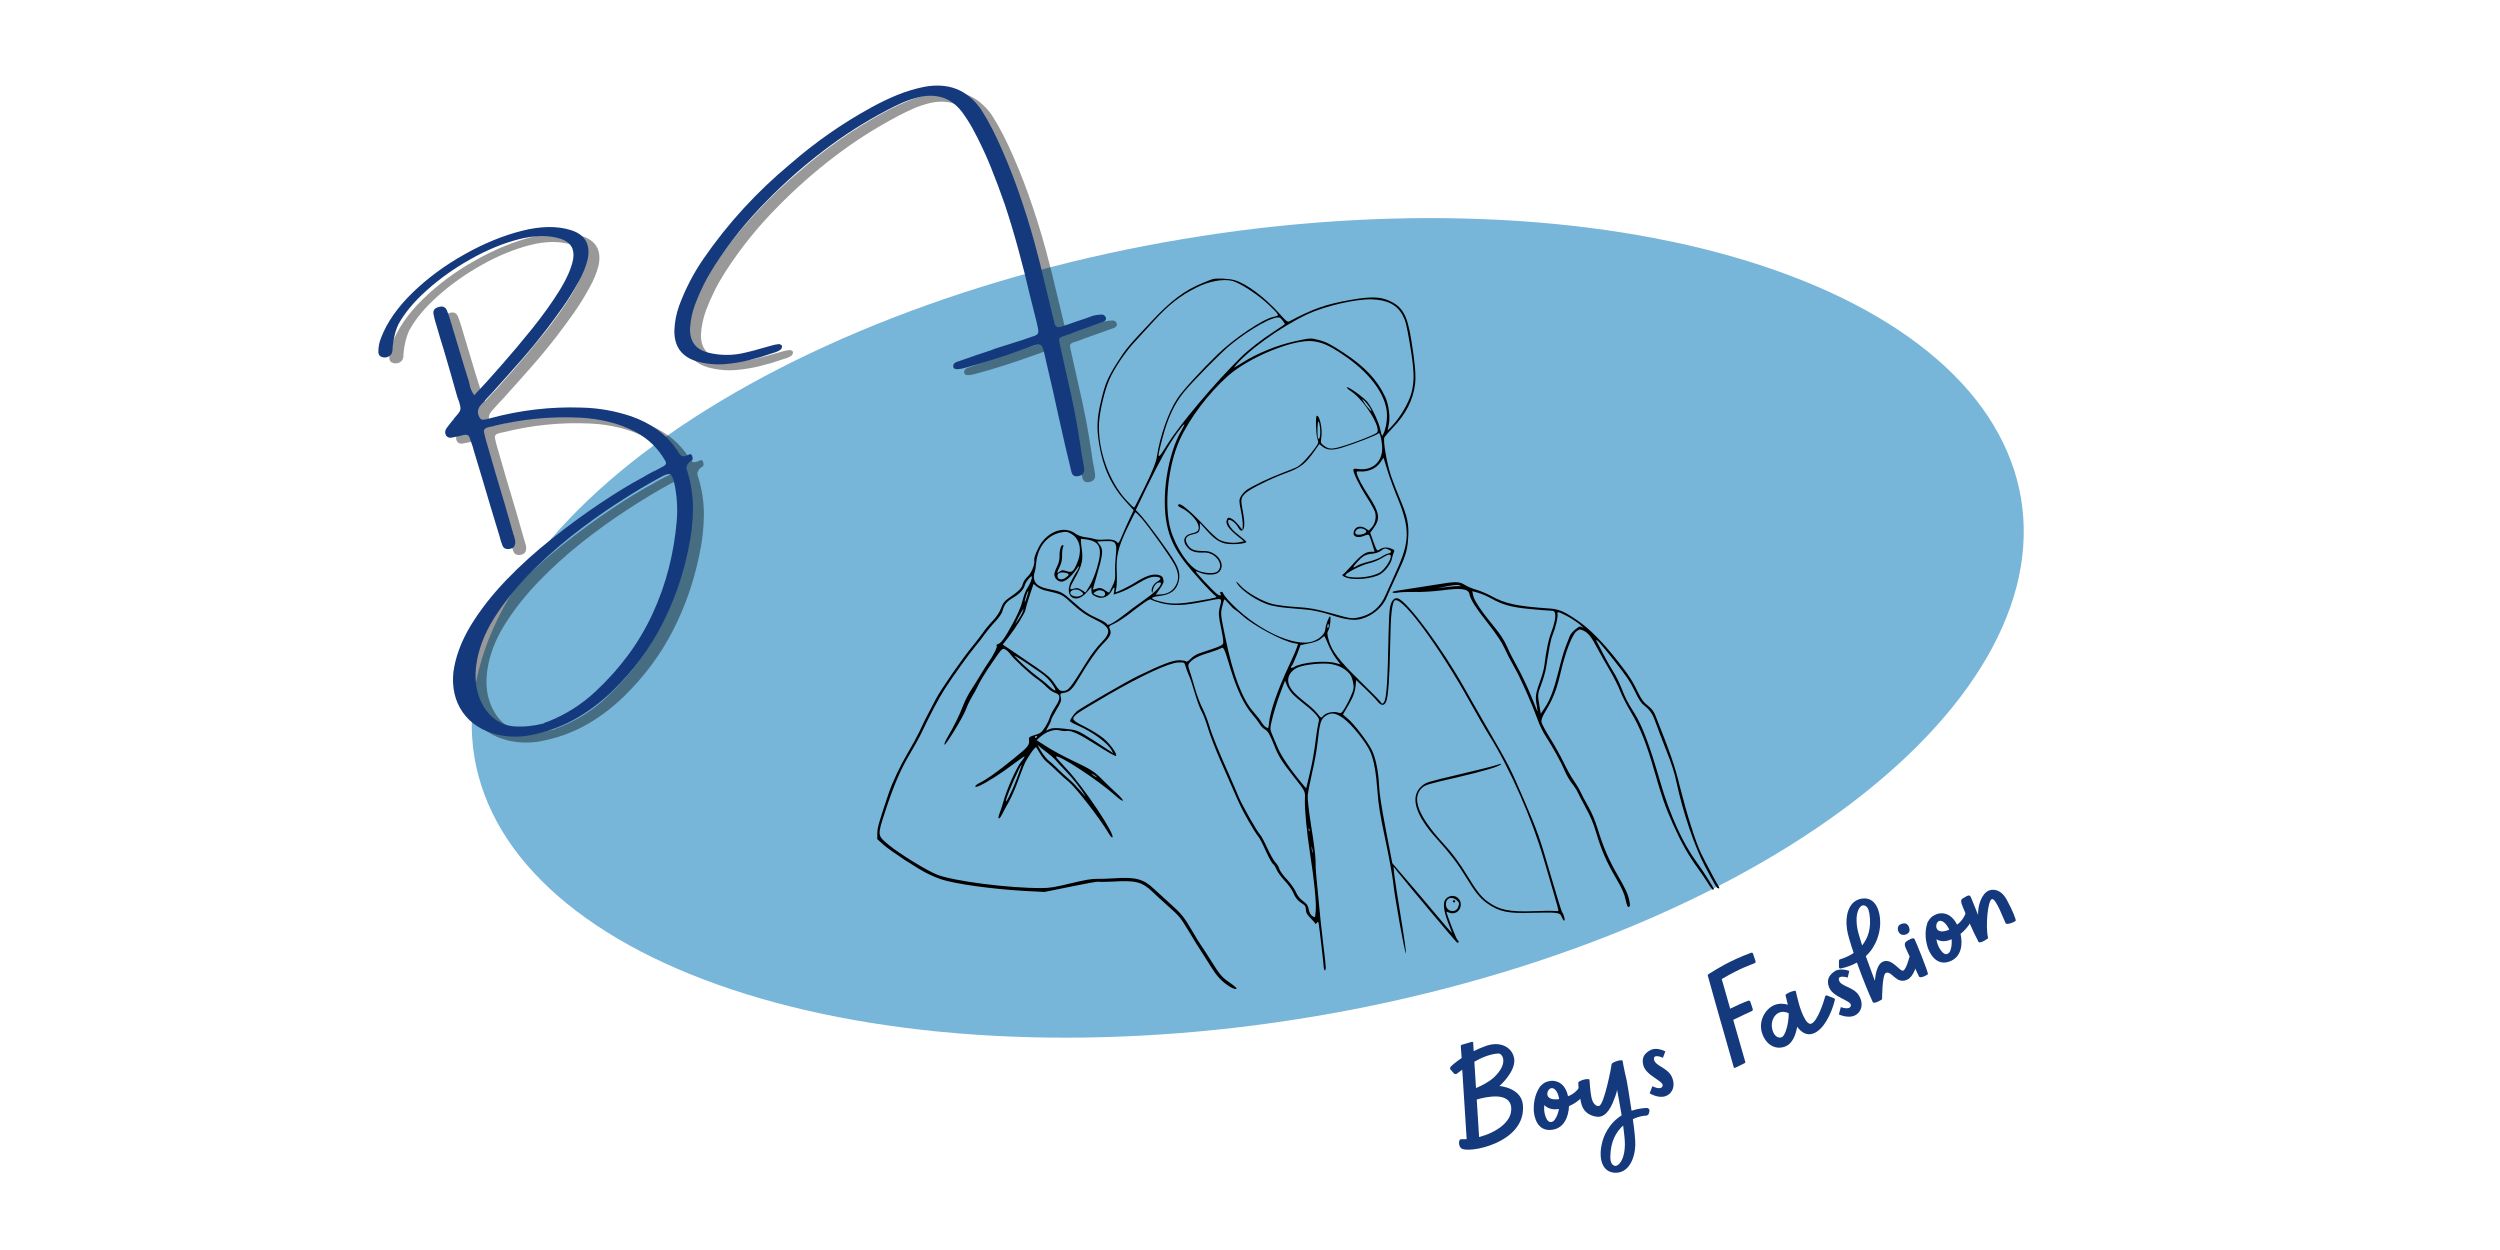 <svg xmlns="http://www.w3.org/2000/svg" xmlns:xlink="http://www.w3.org/1999/xlink" width="300" zoomAndPan="magnify" viewBox="0 0 224.88 112.5" height="150" preserveAspectRatio="xMidYMid meet" version="1.0"><defs><g/><clipPath id="id1"><path d="M 42 19 L 183 19 L 183 94 L 42 94 Z M 42 19 " clip-rule="nonzero"/></clipPath><clipPath id="id2"><path d="M 36.77 33.082 L 175.961 9.777 L 187.707 79.938 L 48.516 103.242 Z M 36.77 33.082 " clip-rule="nonzero"/></clipPath><clipPath id="id3"><path d="M 36.77 33.082 L 175.961 9.777 L 187.707 79.938 L 48.516 103.242 Z M 36.77 33.082 " clip-rule="nonzero"/></clipPath><clipPath id="id4"><path d="M 78 25 L 141 25 L 141 90 L 78 90 Z M 78 25 " clip-rule="nonzero"/></clipPath><clipPath id="id5"><path d="M 70.039 33.227 L 141.93 18.266 L 154.789 80.051 L 82.895 95.008 Z M 70.039 33.227 " clip-rule="nonzero"/></clipPath><clipPath id="id6"><path d="M 70.039 33.227 L 141.93 18.266 L 154.789 80.051 L 82.895 95.008 Z M 70.039 33.227 " clip-rule="nonzero"/></clipPath><clipPath id="id7"><path d="M 70.039 33.227 L 141.93 18.266 L 154.789 80.051 L 82.895 95.008 Z M 70.039 33.227 " clip-rule="nonzero"/></clipPath><clipPath id="id8"><path d="M 130 81 L 131 81 L 131 82 L 130 82 Z M 130 81 " clip-rule="nonzero"/></clipPath><clipPath id="id9"><path d="M 70.039 33.227 L 141.93 18.266 L 154.789 80.051 L 82.895 95.008 Z M 70.039 33.227 " clip-rule="nonzero"/></clipPath><clipPath id="id10"><path d="M 70.039 33.227 L 141.93 18.266 L 154.789 80.051 L 82.895 95.008 Z M 70.039 33.227 " clip-rule="nonzero"/></clipPath><clipPath id="id11"><path d="M 70.039 33.227 L 141.93 18.266 L 154.789 80.051 L 82.895 95.008 Z M 70.039 33.227 " clip-rule="nonzero"/></clipPath><clipPath id="id12"><path d="M 125 52 L 155 52 L 155 82 L 125 82 Z M 125 52 " clip-rule="nonzero"/></clipPath><clipPath id="id13"><path d="M 70.039 33.227 L 141.93 18.266 L 154.789 80.051 L 82.895 95.008 Z M 70.039 33.227 " clip-rule="nonzero"/></clipPath><clipPath id="id14"><path d="M 70.039 33.227 L 141.93 18.266 L 154.789 80.051 L 82.895 95.008 Z M 70.039 33.227 " clip-rule="nonzero"/></clipPath><clipPath id="id15"><path d="M 70.039 33.227 L 141.93 18.266 L 154.789 80.051 L 82.895 95.008 Z M 70.039 33.227 " clip-rule="nonzero"/></clipPath></defs><g clip-path="url(#id1)"><g clip-path="url(#id2)"><g clip-path="url(#id3)"><path fill="#77b5d9" d="M 181.832 44.855 C 182.023 46.004 182.105 47.164 182.07 48.344 C 182.039 49.52 181.895 50.707 181.641 51.906 C 181.383 53.105 181.016 54.309 180.535 55.516 C 180.059 56.723 179.473 57.93 178.777 59.133 C 178.082 60.34 177.281 61.535 176.379 62.727 C 175.473 63.918 174.465 65.098 173.359 66.262 C 172.254 67.426 171.051 68.574 169.754 69.699 C 168.453 70.828 167.066 71.934 165.594 73.012 C 164.117 74.094 162.559 75.145 160.918 76.168 C 159.277 77.188 157.562 78.176 155.773 79.129 C 153.984 80.086 152.133 81 150.211 81.875 C 148.293 82.754 146.316 83.586 144.285 84.379 C 142.25 85.168 140.172 85.914 138.047 86.613 C 135.922 87.309 133.758 87.957 131.562 88.555 C 129.363 89.152 127.141 89.699 124.891 90.191 C 122.641 90.684 120.375 91.121 118.098 91.5 C 115.816 91.883 113.535 92.207 111.246 92.477 C 108.961 92.742 106.68 92.953 104.406 93.102 C 102.133 93.254 99.879 93.344 97.641 93.379 C 95.406 93.41 93.195 93.383 91.016 93.297 C 88.84 93.211 86.699 93.066 84.598 92.863 C 82.496 92.66 80.445 92.398 78.445 92.078 C 76.441 91.758 74.5 91.383 72.617 90.953 C 70.73 90.52 68.918 90.035 67.168 89.492 C 65.422 88.953 63.75 88.359 62.156 87.715 C 60.562 87.074 59.051 86.379 57.625 85.641 C 56.199 84.898 54.867 84.113 53.621 83.281 C 52.379 82.453 51.23 81.578 50.184 80.668 C 49.133 79.754 48.184 78.805 47.34 77.82 C 46.492 76.832 45.754 75.816 45.121 74.766 C 44.488 73.715 43.965 72.641 43.551 71.535 C 43.137 70.434 42.832 69.309 42.641 68.164 C 42.449 67.016 42.371 65.855 42.402 64.676 C 42.434 63.5 42.578 62.312 42.836 61.113 C 43.094 59.914 43.461 58.711 43.938 57.504 C 44.414 56.297 45.004 55.09 45.699 53.887 C 46.391 52.68 47.191 51.484 48.098 50.293 C 49.004 49.102 50.008 47.922 51.117 46.758 C 52.223 45.594 53.426 44.449 54.723 43.32 C 56.02 42.191 57.406 41.086 58.883 40.008 C 60.359 38.926 61.918 37.875 63.559 36.855 C 65.199 35.832 66.91 34.844 68.699 33.891 C 70.488 32.934 72.344 32.02 74.262 31.145 C 76.184 30.266 78.16 29.434 80.191 28.641 C 82.223 27.852 84.301 27.105 86.43 26.406 C 88.555 25.711 90.715 25.062 92.914 24.465 C 95.113 23.867 97.336 23.32 99.586 22.828 C 101.836 22.336 104.098 21.898 106.379 21.52 C 108.656 21.137 110.941 20.812 113.227 20.543 C 115.516 20.277 117.797 20.066 120.066 19.918 C 122.34 19.766 124.598 19.676 126.832 19.641 C 129.07 19.609 131.277 19.637 133.457 19.723 C 135.637 19.809 137.777 19.953 139.879 20.156 C 141.977 20.359 144.027 20.621 146.031 20.941 C 148.031 21.262 149.977 21.637 151.859 22.066 C 153.742 22.5 155.559 22.984 157.305 23.527 C 159.055 24.066 160.723 24.66 162.32 25.305 C 163.914 25.945 165.422 26.641 166.848 27.379 C 168.273 28.121 169.609 28.906 170.852 29.738 C 172.098 30.57 173.242 31.441 174.293 32.352 C 175.344 33.266 176.289 34.215 177.137 35.199 C 177.98 36.188 178.719 37.203 179.352 38.254 C 179.984 39.305 180.508 40.379 180.922 41.484 C 181.34 42.586 181.641 43.711 181.832 44.855 Z M 181.832 44.855 " fill-opacity="1" fill-rule="nonzero"/></g></g></g><g clip-path="url(#id4)"><g clip-path="url(#id5)"><g clip-path="url(#id6)"><g clip-path="url(#id7)"><path fill="#000000" d="M 108.188 25.469 C 106.57 26.121 105.344 27.031 103.594 28.906 C 101.512 31.113 101.242 31.434 100.492 32.625 C 99.641 33.977 99.406 34.512 99.055 36 C 98.664 37.602 98.617 38.496 98.867 39.988 C 99.207 42.082 99.988 43.77 101.301 45.188 L 101.969 45.922 L 101.633 46.629 C 101.449 47.004 101.141 47.691 100.953 48.145 C 100.652 48.879 100.594 48.945 100.469 48.793 C 100.297 48.586 99.883 48.512 99.215 48.566 C 98.934 48.594 98.594 48.57 98.469 48.512 C 98.332 48.465 97.969 48.395 97.656 48.352 C 97.312 48.32 96.941 48.184 96.754 48.043 C 95.844 47.355 94.539 47.691 93.691 48.82 C 93.355 49.281 92.977 50.172 93.023 50.406 C 93.102 50.77 92.781 51.562 92.438 51.879 C 92.234 52.059 92.035 52.363 91.984 52.574 C 91.895 52.941 91.617 53.223 90.68 53.863 C 90.348 54.09 90.199 54.289 90.039 54.723 C 89.914 55.078 89.652 55.492 89.309 55.848 C 89.004 56.164 88.602 56.648 88.402 56.945 C 88.199 57.23 87.801 57.746 87.527 58.086 C 86.586 59.215 84.664 61.98 84.172 62.906 C 83.367 64.426 83.09 64.969 82.688 65.844 C 82.465 66.305 81.988 67.184 81.613 67.812 C 80.961 68.91 80.262 70.387 79.91 71.43 C 79.023 74.066 78.902 74.492 78.898 74.988 L 78.895 75.527 L 79.465 76.035 C 80.145 76.633 82.586 78.227 83.473 78.652 C 83.824 78.824 84.34 79.043 84.621 79.133 C 85.93 79.559 89.141 80.008 92.082 80.18 L 93.941 80.277 L 96.305 79.797 C 97.605 79.527 98.727 79.324 98.797 79.352 C 98.875 79.379 99.441 79.375 100.055 79.344 C 102.148 79.215 102.715 79.359 103.656 80.254 C 103.957 80.551 104.605 81.133 105.082 81.562 C 106.141 82.516 106.156 82.531 106.988 83.91 C 107.359 84.531 107.879 85.375 108.152 85.781 C 108.418 86.191 108.762 86.742 108.922 86.996 C 109.398 87.773 109.809 88.238 110.398 88.652 C 110.707 88.875 111.055 89.035 111.168 89.012 C 111.316 88.98 111.211 88.863 110.641 88.453 C 109.879 87.926 109.754 87.773 108.844 86.324 C 108.543 85.836 108.18 85.289 108.059 85.113 C 107.926 84.941 107.562 84.352 107.25 83.805 C 106.512 82.531 106.285 82.25 105.242 81.316 C 104.762 80.887 104.129 80.301 103.816 80.02 C 102.859 79.098 102.137 78.91 100.141 79.051 C 99.656 79.09 98.984 79.102 98.648 79.098 C 98.207 79.086 97.578 79.195 96.316 79.496 C 94.941 79.836 94.422 79.926 93.707 79.926 C 90.773 79.945 85.836 79.312 84.297 78.727 C 83.383 78.367 80.914 76.863 79.938 76.051 C 78.891 75.191 78.895 75.211 79.586 73.094 C 80.359 70.711 81.012 69.203 81.855 67.805 C 82.211 67.199 82.68 66.375 82.875 65.953 C 83.656 64.312 84.453 62.793 84.988 61.977 C 85.742 60.805 87.152 58.852 87.715 58.176 C 87.969 57.879 88.367 57.375 88.582 57.055 C 88.812 56.742 89.23 56.234 89.523 55.93 C 89.824 55.613 90.109 55.207 90.16 55.004 C 90.312 54.422 90.547 54.133 91.051 53.836 C 91.695 53.461 92.078 53.062 92.172 52.664 C 92.246 52.371 92.777 51.734 92.809 51.898 C 92.844 52.059 92.633 52.598 92.395 52.934 C 92.258 53.133 92.062 53.648 91.961 54.082 C 91.84 54.594 91.527 55.312 91.055 56.172 C 90.34 57.48 90.023 57.918 89.719 57.98 C 89.629 58 89.598 58.059 89.641 58.102 C 89.734 58.211 89.328 59.023 88.863 59.668 C 88.711 59.891 88.426 60.332 88.23 60.668 C 88.039 60.992 87.66 61.598 87.398 62.004 C 87.125 62.406 86.766 63.094 86.605 63.539 C 86.293 64.355 85.836 65.297 85.238 66.309 C 85.051 66.621 84.918 66.934 84.934 67.016 C 84.977 67.227 86.602 64.578 86.871 63.855 C 86.996 63.512 87.238 63.008 87.402 62.738 C 87.57 62.473 87.836 61.984 87.988 61.656 C 88.137 61.32 88.68 60.445 89.195 59.695 C 90.105 58.363 90.137 58.324 90.395 58.441 C 90.531 58.496 90.738 58.695 90.859 58.863 C 91.16 59.297 92.578 60.617 93.242 61.082 C 93.547 61.293 93.965 61.637 94.168 61.859 C 94.371 62.07 94.691 62.289 94.879 62.348 C 95.402 62.492 95.418 62.867 94.922 63.605 C 94.699 63.949 94.465 64.398 94.406 64.609 C 94.344 64.824 94.145 65.223 93.961 65.496 C 93.684 65.922 93.562 66.012 93.078 66.152 C 92.613 66.293 92.523 66.355 92.547 66.527 C 92.617 67.062 92.52 67.191 91.105 68.328 C 89.617 69.535 88.754 70.141 88.098 70.465 C 87.613 70.703 87.566 70.945 88.051 70.738 C 88.703 70.457 90.086 69.578 91.074 68.82 C 91.637 68.398 92.121 68.055 92.156 68.07 C 92.18 68.094 92.039 68.324 91.82 68.582 C 91.422 69.086 90.52 71.102 90.25 72.129 C 90.16 72.457 90.008 72.93 89.91 73.172 C 89.691 73.734 89.844 73.852 90.109 73.32 C 90.219 73.098 90.492 72.586 90.715 72.203 C 90.938 71.809 91.289 71.016 91.496 70.457 C 91.703 69.883 91.973 69.164 92.098 68.863 C 92.359 68.238 93.109 67.152 93.203 67.258 C 93.234 67.305 93.391 67.559 93.555 67.832 C 93.707 68.113 93.988 68.457 94.176 68.598 C 94.363 68.75 94.777 69.117 95.094 69.434 C 95.41 69.746 95.863 70.148 96.09 70.324 C 96.73 70.836 98.934 73.66 99.684 74.941 C 99.832 75.195 99.988 75.387 100.035 75.375 C 100.449 75.289 97.457 70.801 95.871 69.133 C 95.359 68.594 94.961 68.129 94.977 68.105 C 95.152 67.836 98.832 70.25 100.371 71.641 C 100.672 71.918 100.949 72.102 100.996 72.059 C 101.047 72.008 100.773 71.695 100.398 71.359 C 100.023 71.016 99.484 70.504 99.203 70.215 C 98.48 69.465 98.105 69.227 96.523 68.48 C 95.758 68.121 94.703 67.559 94.184 67.223 L 93.238 66.617 L 93.504 66.371 C 94.055 65.855 94.82 65.59 95.332 65.738 C 95.512 65.785 95.746 65.809 95.859 65.789 C 96.324 65.699 97.031 66.027 98.629 67.047 C 99.586 67.664 100.348 68.098 100.387 68.035 C 100.5 67.863 99.887 66.988 99.289 66.48 C 98.98 66.215 98.23 65.738 97.609 65.422 C 96.355 64.797 96.305 64.703 96.926 64.203 C 97.105 64.059 98.355 63.305 99.695 62.527 C 102.672 60.801 105.152 59.648 105.996 59.621 C 106.539 59.605 106.539 59.605 106.652 60.004 C 106.707 60.223 106.844 60.574 106.941 60.789 C 107.047 60.996 107.281 61.711 107.469 62.367 C 107.66 63.023 107.93 63.762 108.074 64.008 C 108.215 64.238 108.477 64.926 108.652 65.523 C 108.824 66.109 109.328 67.422 109.773 68.438 C 110.211 69.445 110.688 70.52 110.812 70.809 C 111.496 72.387 111.688 72.805 112.301 73.879 C 112.676 74.531 113.059 75.148 113.168 75.262 C 113.273 75.367 113.582 75.949 113.84 76.539 C 114.109 77.125 114.402 77.68 114.5 77.742 C 114.602 77.816 114.742 78.051 114.832 78.266 C 114.918 78.48 115.25 78.93 115.566 79.273 C 115.887 79.609 116.215 80.07 116.301 80.285 C 116.508 80.777 116.738 81.078 117.145 81.324 C 117.41 81.488 117.461 81.574 117.469 81.867 C 117.477 82.152 117.559 82.293 117.879 82.617 C 118.102 82.844 118.297 83.07 118.309 83.121 C 118.316 83.172 118.387 83.145 118.453 83.059 C 118.551 82.93 118.582 82.934 118.617 83.098 C 118.668 83.34 119.043 86.559 119.074 87.016 C 119.102 87.434 119.258 87.441 119.258 87.031 C 119.258 86.871 119.148 85.859 119.012 84.789 C 118.879 83.707 118.707 82.062 118.625 81.121 C 118.543 80.176 118.441 79.129 118.402 78.789 C 118.363 78.449 118.336 77.863 118.34 77.48 C 118.344 77.102 118.176 75.73 117.961 74.445 C 117.73 72.98 117.609 71.898 117.637 71.574 C 117.664 71.297 117.84 70.383 118.031 69.539 C 118.234 68.703 118.457 67.453 118.527 66.773 C 118.711 65.078 118.816 64.727 119.219 64.445 C 119.742 64.09 120.141 64.137 120.871 64.672 C 121.598 65.195 122.922 66.852 123.27 67.668 C 123.594 68.426 123.781 69.484 123.91 71.199 C 124.004 72.457 124.129 73.258 124.613 75.531 C 124.941 77.07 125.262 78.809 125.324 79.41 C 125.461 80.773 126.395 85.926 126.477 85.805 C 126.508 85.754 126.305 84.277 126.012 82.52 C 125.723 80.762 125.453 79.023 125.418 78.66 L 125.355 77.996 L 125.781 78.531 C 126.594 79.559 130.938 84.738 131.055 84.809 C 131.215 84.922 131.293 84.746 131.133 84.625 C 131.066 84.562 130.836 84.051 130.621 83.484 C 130.012 81.855 130.043 82.008 130.316 82.121 C 130.816 82.344 131.324 82.059 131.402 81.523 C 131.504 80.711 130.551 80.309 130.031 80.945 C 129.773 81.262 129.879 82.031 130.305 83.125 C 130.484 83.586 130.629 83.969 130.621 83.98 C 130.613 83.992 129.918 83.184 129.082 82.188 C 128.246 81.188 127.035 79.762 126.398 79.027 L 125.246 77.684 L 124.668 74.688 C 124.266 72.605 124.086 71.387 124.055 70.695 C 124.004 69.438 123.754 68.23 123.402 67.504 C 123.039 66.773 121.867 65.223 121.266 64.703 L 120.805 64.305 L 121.262 63.523 C 121.75 62.691 121.895 62.281 121.957 61.613 L 121.988 61.207 L 122.785 61.957 C 123.227 62.375 123.723 62.883 123.895 63.102 C 124.234 63.535 124.523 63.551 124.699 63.133 C 124.883 62.707 125.004 60.98 125.055 58.043 C 125.098 55.215 125.227 54.078 125.527 54.016 C 126.285 53.855 129.527 58.297 132.266 63.23 C 132.871 64.328 133.645 65.676 134.004 66.238 C 135.832 69.172 137.84 73.73 138.895 77.379 C 139.191 78.414 139.621 79.867 139.836 80.594 C 140.051 81.32 140.211 81.941 140.195 81.977 C 140.172 82.004 140.027 82.012 139.863 81.984 C 139.699 81.965 138.871 81.965 138.031 82.004 C 135.781 82.094 134.848 81.895 133.82 81.137 C 133.262 80.727 132.848 80.211 132.082 78.953 C 131.301 77.668 130.672 76.809 129.816 75.887 C 127.57 73.449 126.941 71.793 127.938 70.891 C 128.223 70.641 128.477 70.555 131.055 69.969 C 133.617 69.371 134.918 68.973 135.043 68.766 C 135.066 68.719 134.875 68.758 134.602 68.859 C 134.34 68.957 132.812 69.336 131.211 69.711 C 128.477 70.355 128.281 70.418 127.934 70.711 C 126.793 71.645 127.266 73.312 129.293 75.539 C 130.414 76.777 131.129 77.703 131.816 78.84 C 132.695 80.285 133.125 80.828 133.766 81.285 C 134.848 82.055 135.652 82.227 137.828 82.152 C 138.664 82.125 139.578 82.125 139.855 82.152 C 140.309 82.207 140.379 82.246 140.504 82.547 C 140.574 82.73 140.676 82.871 140.727 82.859 C 140.828 82.84 140.672 82.246 140.527 82.098 C 140.484 82.043 140.016 80.547 139.5 78.773 C 138.504 75.355 138.344 74.883 137.059 71.898 C 135.902 69.199 135.672 68.762 134.055 65.973 C 133.254 64.598 132.227 62.793 131.758 61.961 C 129.738 58.355 126.59 54.109 125.758 53.859 C 125.402 53.754 125.125 54.086 125.027 54.773 C 124.977 55.09 124.926 56.113 124.91 57.047 C 124.836 61.32 124.727 62.926 124.484 63.223 C 124.402 63.324 124.324 63.359 124.293 63.305 C 124.18 63.117 123.605 62.527 122.219 61.168 C 120.469 59.461 119.805 58.586 119.539 57.66 C 119.375 57.078 119.367 56.945 119.5 56.715 C 119.641 56.484 119.75 55.543 119.652 55.48 C 119.562 55.414 119.238 56.273 119.223 56.605 C 119.199 57.031 118.758 57.484 118.121 57.711 C 116.434 58.336 112.777 56.551 110.473 54 C 110.242 53.742 110.035 53.469 110.02 53.387 C 110.004 53.305 109.918 53.25 109.836 53.266 C 109.746 53.285 109.73 53.352 109.777 53.438 C 109.914 53.641 109.715 53.641 109.457 53.449 C 109.156 53.227 107.523 51.484 107.566 51.434 C 107.582 51.41 107.75 51.449 107.934 51.539 C 108.422 51.754 109.191 51.773 109.508 51.582 C 110.117 51.223 109.977 50.344 109.234 49.863 C 108.918 49.652 108.664 49.59 108.211 49.59 C 107.445 49.59 107.125 49.469 106.855 49.078 C 106.504 48.551 106.637 48.227 107.293 48.09 C 107.816 47.98 107.926 47.855 107.93 47.418 L 107.926 47.062 L 108.527 47.727 C 109.266 48.555 109.777 48.883 110.43 48.949 C 111.137 49.023 112.133 48.91 112.105 48.77 C 112.09 48.707 111.82 48.469 111.508 48.227 C 110.914 47.793 110.555 47.371 110.477 47.004 C 110.375 46.52 111.109 46.926 111.414 47.527 C 111.488 47.672 111.613 47.773 111.691 47.758 C 111.965 47.699 112.004 47.09 111.793 46.023 C 111.586 44.914 111.594 44.809 112.066 44.359 C 112.438 44.012 114.289 43.086 115.566 42.617 C 117.043 42.078 117.418 41.777 118.371 40.406 L 118.68 39.965 L 118.895 40.141 C 119.328 40.516 119.801 40.555 120.672 40.301 C 121.848 39.949 123.875 39.156 124 39.004 C 124.156 38.793 124.395 40.043 124.324 40.648 C 124.172 41.746 123.305 42.371 122.16 42.207 C 121.875 42.16 121.754 42.188 121.742 42.273 C 121.707 42.512 122.316 43.77 122.93 44.711 C 123.273 45.242 123.609 45.848 123.68 46.043 C 123.84 46.508 123.719 47.133 123.375 47.492 L 123.133 47.75 L 122.828 47.551 C 122.43 47.285 121.953 47.375 121.812 47.754 C 121.605 48.27 122.051 48.496 122.738 48.215 C 122.918 48.133 123.102 48.105 123.145 48.152 C 123.184 48.195 123.324 48.559 123.434 48.945 L 123.656 49.652 L 123.332 49.656 C 122.848 49.66 122.406 49.965 121.602 50.879 C 121.203 51.332 120.82 51.719 120.762 51.73 C 120.703 51.754 120.781 51.832 120.934 51.906 C 121.586 52.27 123.426 52.129 124.188 51.664 C 124.648 51.387 125.145 50.703 125.219 50.246 C 125.262 50.055 125.336 49.809 125.387 49.703 C 125.477 49.523 125.449 49.488 125.082 49.352 C 124.688 49.215 124.371 49.258 124.004 49.516 C 123.887 49.602 123.809 49.48 123.559 48.785 L 123.258 47.949 L 123.586 47.5 C 124.188 46.668 124.098 46.125 123.109 44.609 C 122.508 43.688 122.129 42.965 122.051 42.602 C 122.016 42.43 122.051 42.398 122.352 42.434 C 123.098 42.488 123.836 42.145 124.199 41.574 L 124.457 41.191 L 124.812 42.344 C 125.008 42.977 125.418 44.098 125.73 44.844 C 126.844 47.57 126.828 48.758 125.605 51.41 C 125.254 52.18 124.82 53.137 124.652 53.531 C 124.18 54.645 123.367 55.332 122.23 55.566 C 121.617 55.695 121.5 55.688 119.828 55.211 C 118.422 54.816 117.809 54.703 116.66 54.633 C 115.887 54.594 114.895 54.465 114.465 54.363 C 113.566 54.137 112.137 53.324 111.605 52.73 C 111.234 52.32 111.102 52.23 111.277 52.512 C 111.688 53.176 113.137 54.133 114.199 54.449 C 114.555 54.543 115.262 54.672 115.785 54.711 C 116.297 54.754 117.113 54.824 117.605 54.871 C 118.082 54.91 118.988 55.113 119.605 55.309 C 121.465 55.918 122.211 55.93 123.203 55.395 C 123.883 55.031 124.469 54.414 124.727 53.789 C 124.844 53.492 125.25 52.613 125.609 51.832 C 126.461 50.016 126.594 49.598 126.672 48.453 C 126.766 47.25 126.605 46.48 125.969 44.984 C 125.699 44.344 125.324 43.387 125.137 42.855 C 124.75 41.699 124.395 39.641 124.535 39.359 C 124.602 39.262 124.918 38.875 125.266 38.52 C 126.461 37.301 127.129 35.977 127.297 34.559 C 127.387 33.789 127.293 32.68 126.953 30.586 C 126.598 28.375 126.176 27.609 124.984 27.074 C 124.137 26.691 123.293 26.676 121.461 26.996 C 119.234 27.395 118.168 27.766 115.992 28.914 C 115.82 29.004 115.695 28.91 115.16 28.305 C 113.805 26.781 112.102 25.5 111.02 25.207 C 110.508 25.07 109.449 25.023 109.082 25.121 C 108.992 25.141 108.594 25.297 108.188 25.469 Z M 110.836 25.277 C 111.535 25.449 113.234 26.562 114.156 27.457 C 115.129 28.398 115.129 28.398 114.555 28.516 C 113.59 28.719 111.055 30.418 109.535 31.883 C 108.059 33.312 106.379 35.141 105.902 35.871 C 105.098 37.086 104.336 39.242 104.051 41.141 C 103.973 41.629 103.684 42.355 103.016 43.73 C 102.508 44.777 102.059 45.652 102.023 45.68 C 101.984 45.699 101.672 45.406 101.309 45.016 C 99.738 43.312 98.723 40.453 98.855 38.066 C 98.914 37 99.348 35.145 99.785 34.156 C 100.223 33.145 101.219 31.672 102.086 30.742 C 102.469 30.324 103.234 29.5 103.77 28.902 C 105.148 27.398 106.133 26.633 107.605 25.887 C 108.723 25.312 110.008 25.078 110.836 25.277 Z M 123.391 26.941 C 124.805 26.984 125.688 27.434 126.191 28.398 C 126.434 28.855 126.531 29.223 126.809 30.855 C 127.223 33.254 127.262 34.238 126.98 35.32 C 126.75 36.215 125.977 37.547 125.234 38.324 L 124.82 38.75 L 124.93 38.219 C 125.074 37.547 124.926 36.383 124.605 35.711 C 123.879 34.172 122.773 32.996 120.852 31.738 C 119.742 31.008 119.273 30.766 118.664 30.609 C 117.898 30.41 117.887 30.41 116.531 30.703 C 114.934 31.047 113.086 31.789 111.758 32.637 C 111.305 32.922 110.969 33.117 111.008 33.066 C 112.09 31.648 115.129 29.453 117.594 28.285 C 119.16 27.547 121.965 26.898 123.391 26.941 Z M 115.117 28.59 C 115.242 28.637 115.621 29.148 115.566 29.191 C 115.547 29.207 115.125 29.484 114.617 29.824 C 113.543 30.512 112.324 31.461 111.652 32.121 C 109.309 34.426 106.184 38.129 105.031 39.953 C 104.062 41.504 104.023 41.473 104.551 39.469 C 105.031 37.637 105.625 36.352 106.496 35.285 C 107.258 34.355 109.836 31.727 110.672 31.047 C 112.504 29.555 114.602 28.391 115.117 28.59 Z M 118.152 30.715 C 118.938 30.816 119.586 31.102 120.707 31.852 C 123.043 33.395 124.508 35.242 124.742 36.969 C 124.828 37.629 124.695 38.555 124.426 39.086 C 124.328 39.305 124.309 39.277 124.18 38.703 C 124.035 38.016 123.465 36.77 123.031 36.207 C 122.715 35.797 121.355 34.812 121.164 34.852 C 121.094 34.867 121.277 35.051 121.594 35.258 C 122.734 36.035 124.246 38.457 123.879 38.926 C 123.727 39.105 121.965 39.809 120.699 40.18 C 119.77 40.457 119.504 40.438 119.051 40.078 C 118.785 39.867 118.785 39.867 118.863 39.336 C 118.977 38.625 118.707 37.371 118.453 37.422 C 118.324 37.449 118.371 39.141 118.512 39.504 C 118.625 39.805 118.602 39.895 118.332 40.27 C 117.781 41.047 117.051 41.824 116.703 42.012 C 116.512 42.117 115.914 42.355 115.387 42.551 C 114.238 42.98 112.645 43.746 112.148 44.09 C 111.957 44.227 111.719 44.496 111.609 44.688 C 111.445 44.996 111.449 45.125 111.621 45.953 C 111.73 46.469 111.801 47.066 111.785 47.293 L 111.766 47.699 L 111.395 47.238 C 111.195 46.984 110.902 46.727 110.754 46.664 C 110.477 46.551 110.457 46.555 110.363 46.766 C 110.191 47.141 110.492 47.582 111.398 48.312 L 111.902 48.715 L 111.512 48.797 C 110.957 48.914 110.184 48.832 109.719 48.602 C 109.496 48.5 108.914 47.965 108.41 47.414 C 107.363 46.27 106.301 45.34 106.086 45.383 C 105.855 45.434 105.961 45.59 106.32 45.746 C 106.852 45.984 107.594 46.719 107.746 47.152 C 107.93 47.672 107.812 47.875 107.238 47.996 C 106.457 48.16 106.297 48.711 106.863 49.32 C 107.16 49.641 107.586 49.762 108.312 49.727 C 109.355 49.691 110.18 50.871 109.508 51.434 C 109.25 51.645 108.445 51.621 107.82 51.383 C 106.949 51.047 105.754 49.277 105.293 47.66 C 104.691 45.527 105.051 41.965 106.098 39.625 C 106.965 37.691 108.719 35.371 110.465 33.824 C 112.414 32.109 116.441 30.48 118.152 30.715 Z M 106.293 38.695 C 105.031 40.859 104.434 44.691 104.961 47.223 C 105.215 48.449 105.68 49.43 106.59 50.613 C 107.277 51.504 108.914 53.32 109.324 53.625 C 109.523 53.773 109.484 53.781 107.852 54.07 C 106.051 54.391 105.316 54.395 104.305 54.121 C 103.406 53.887 103.41 53.746 104.32 53.633 C 105.301 53.504 105.809 53.133 106.008 52.371 C 106.16 51.789 106.086 51.332 105.715 50.648 C 105.312 49.887 103.176 46.973 102.512 46.266 L 102.164 45.902 L 103.086 43.98 C 104.332 41.43 105.094 40.055 105.852 39 C 106.535 38.055 106.746 37.906 106.293 38.695 Z M 123.176 36.609 C 123.301 36.793 123.387 36.965 123.371 36.992 C 123.332 37.051 122.801 36.422 122.648 36.129 L 122.523 35.891 L 122.742 36.078 C 122.848 36.191 123.055 36.422 123.176 36.609 Z M 118.766 38.91 C 118.758 39.441 118.617 39.715 118.535 39.328 C 118.504 39.113 118.504 38.27 118.551 38.035 C 118.617 37.707 118.773 38.348 118.766 38.91 Z M 102.691 46.66 C 103.465 47.566 105.367 50.246 105.676 50.879 C 106.039 51.605 106.059 52.16 105.762 52.688 C 105.488 53.188 105.027 53.465 104.418 53.496 L 103.961 53.527 L 104.316 53.008 C 104.52 52.723 104.676 52.418 104.668 52.336 C 104.625 51.922 104.527 51.812 104.145 51.734 C 103.633 51.641 103.031 51.84 102.07 52.453 C 101.445 52.836 100.359 53.367 100.344 53.285 C 100.34 53.277 100.371 53.078 100.418 52.848 C 100.457 52.621 100.477 52.023 100.449 51.531 C 100.383 50.055 100.555 49.312 101.348 47.629 C 101.734 46.809 102.086 46.121 102.121 46.102 C 102.164 46.094 102.414 46.348 102.691 46.66 Z M 96.379 48.059 C 97.148 48.531 97.348 49.547 96.887 50.656 C 96.551 51.465 96.414 51.57 95.918 51.398 C 95.602 51.293 95.488 51.297 95.336 51.426 C 95.043 51.676 95.031 51.57 95.305 51.02 C 95.465 50.688 95.543 50.348 95.527 50.031 C 95.516 49.762 95.551 49.426 95.602 49.277 C 95.668 49.125 95.656 49.031 95.586 49.047 C 95.414 49.082 95.281 49.555 95.301 50.039 C 95.309 50.289 95.234 50.676 95.105 50.922 C 94.977 51.16 94.863 51.469 94.84 51.613 C 94.785 51.949 95.055 52.297 95.422 52.348 C 95.777 52.387 96.309 51.961 96.809 51.242 C 96.984 50.977 97.09 50.879 97.055 51.012 C 97.02 51.137 96.914 51.348 96.809 51.488 C 96.711 51.625 96.504 51.996 96.348 52.301 C 95.652 53.691 96.758 54.465 97.77 53.285 L 98.168 52.832 L 98.168 53.125 C 98.164 53.465 98.246 53.555 98.648 53.723 C 99.168 53.945 99.742 53.688 100.023 53.121 C 100.203 52.766 100.285 52.805 100.219 53.207 L 100.168 53.512 L 100.738 53.32 C 101.055 53.223 101.727 52.883 102.242 52.574 C 103.211 51.992 103.621 51.844 104.09 51.926 C 104.469 51.984 104.477 52.121 104.094 52.348 C 103.758 52.543 103.527 52.961 103.602 53.266 C 103.629 53.395 103.656 53.367 103.688 53.172 C 103.762 52.766 103.965 52.48 104.215 52.43 C 104.387 52.395 104.445 52.422 104.418 52.543 C 104.383 52.828 103.742 53.426 102.77 54.102 C 102.266 54.449 101.574 54.965 101.223 55.25 C 100.305 55.977 99.621 56.375 99.582 56.191 C 99.566 56.109 99.25 55.91 98.891 55.742 C 97.883 55.289 97.492 55.031 96.527 54.164 C 95.574 53.316 95.441 53.238 94.523 53.062 C 93.766 52.914 93.352 52.734 93.145 52.441 C 92.98 52.219 92.941 51.766 93.059 51.52 C 93.094 51.445 93.156 51.086 93.191 50.699 C 93.328 49.242 94.16 48.191 95.375 47.93 C 95.887 47.824 95.996 47.844 96.379 48.059 Z M 97.785 48.559 C 98.969 48.758 99.184 49.379 98.676 51.086 C 98.492 51.719 98.18 52.469 97.98 52.773 L 97.633 53.324 L 97.27 53.094 C 96.977 52.91 96.836 52.887 96.574 52.984 C 96.133 53.129 96.145 52.988 96.711 51.984 C 97.324 50.883 97.438 50.418 97.293 49.371 C 97.223 48.898 97.203 48.5 97.234 48.492 C 97.266 48.488 97.512 48.52 97.785 48.559 Z M 99.828 48.703 C 100.379 48.727 100.477 48.98 100.359 50.031 C 100.309 50.496 100.281 51.176 100.301 51.531 C 100.328 52.055 100.277 52.316 100.062 52.742 C 99.906 53.051 99.77 53.312 99.766 53.332 C 99.758 53.355 99.578 53.254 99.371 53.109 C 99.055 52.898 98.926 52.883 98.648 52.973 C 98.465 53.035 98.305 53.078 98.301 53.059 C 98.297 53.035 98.422 52.578 98.582 52.039 C 99.227 49.832 99.266 49.477 98.898 49.016 L 98.684 48.742 L 99.066 48.715 C 99.273 48.703 99.617 48.695 99.828 48.703 Z M 95.836 51.551 C 96.199 51.637 96.211 51.738 95.852 51.992 C 95.504 52.223 95.18 52.184 95.117 51.891 C 95.059 51.598 95.371 51.449 95.836 51.551 Z M 93.926 53.121 C 95.582 53.508 95.465 53.445 96.484 54.375 C 97.211 55.039 97.691 55.371 98.387 55.699 C 99.918 56.438 100.031 56.836 99.035 57.859 C 98.695 58.191 98.145 58.922 97.801 59.477 C 96.18 62.086 96.105 62.176 95.559 62.184 C 95.328 62.188 95.211 62.078 94.875 61.566 C 94.434 60.906 94.195 60.715 91.703 59.035 L 90.188 58.008 L 90.711 57.34 C 91.426 56.398 92.207 55.148 92.234 54.879 C 92.25 54.75 92.414 54.176 92.609 53.598 L 92.957 52.555 L 93.258 52.797 C 93.434 52.93 93.727 53.07 93.926 53.121 Z M 92.371 53.68 C 92.293 53.957 92.195 54.191 92.176 54.195 C 92.125 54.203 92.289 53.535 92.395 53.324 C 92.543 53.039 92.527 53.172 92.371 53.68 Z M 122.781 47.668 C 123.035 47.824 122.895 48.012 122.453 48.105 C 121.988 48.203 121.758 47.996 122.012 47.711 C 122.184 47.516 122.504 47.504 122.781 47.668 Z M 97.172 53.176 C 97.504 53.414 97.496 53.477 97.16 53.633 C 96.832 53.773 96.324 53.648 96.273 53.406 C 96.207 53.09 96.824 52.93 97.172 53.176 Z M 99.219 53.191 C 99.477 53.309 99.457 53.629 99.195 53.684 C 99.047 53.715 98.68 53.613 98.383 53.461 C 98.289 53.406 98.578 53.18 98.797 53.133 C 98.91 53.109 99.102 53.133 99.219 53.191 Z M 91.938 55.164 C 91.855 55.34 91.656 55.688 91.484 55.922 C 91.242 56.27 91.27 56.191 91.59 55.574 C 91.996 54.793 92.215 54.535 91.938 55.164 Z M 124.895 49.457 C 125.227 49.586 125.207 49.75 124.855 49.824 C 124.715 49.852 124.457 49.98 124.266 50.113 C 124.082 50.246 123.566 50.441 123.129 50.551 C 122.688 50.656 122.211 50.828 122.062 50.922 C 121.648 51.199 121.652 51.07 122.062 50.617 C 122.57 50.047 122.805 49.902 123.402 49.84 C 123.711 49.809 124.023 49.711 124.188 49.594 C 124.555 49.328 124.574 49.32 124.895 49.457 Z M 104.5 54.293 C 105.527 54.543 106.516 54.504 108.301 54.145 C 110.086 53.797 109.934 53.73 109.691 54.773 C 109.598 55.195 109.617 55.477 109.84 56.551 C 110.047 57.555 110.082 57.863 109.98 57.988 C 109.914 58.078 109.492 58.262 109.051 58.406 C 108.598 58.562 108.047 58.738 107.824 58.82 C 107.598 58.898 107.266 59.113 107.094 59.297 C 106.902 59.484 106.734 59.594 106.703 59.539 C 106.668 59.48 106.398 59.434 106.102 59.418 C 105.492 59.418 104.586 59.758 102.336 60.848 C 101.316 61.344 97.258 63.691 96.855 64.016 C 96.605 64.227 96.227 64.781 96.25 64.902 C 96.266 64.965 96.551 65.125 96.883 65.266 C 98.289 65.871 99.668 66.887 100.008 67.566 L 100.121 67.805 L 99.895 67.629 C 99.77 67.539 99.043 67.066 98.281 66.582 C 96.891 65.711 96.891 65.711 95.828 65.594 C 95.043 65.504 94.676 65.504 94.426 65.609 L 94.086 65.754 L 94.32 65.316 C 94.461 65.086 94.559 64.844 94.547 64.793 C 94.539 64.742 94.75 64.34 95.012 63.895 C 95.418 63.227 95.488 63.043 95.414 62.754 C 95.336 62.422 95.344 62.41 95.719 62.352 C 96.219 62.27 96.477 62.004 97.066 61.004 C 97.906 59.582 98.723 58.418 99.254 57.898 C 99.863 57.297 100 56.992 99.828 56.625 C 99.711 56.367 99.73 56.352 100.238 56.117 C 100.527 55.984 101.145 55.582 101.605 55.223 C 102.066 54.863 102.664 54.41 102.941 54.227 C 103.391 53.922 103.461 53.895 103.633 54.008 C 103.738 54.07 104.121 54.199 104.5 54.293 Z M 125.113 50.098 C 125.09 50.492 124.48 51.348 124.074 51.559 C 123.391 51.914 122.195 52.066 121.344 51.918 C 121.172 51.891 121.031 51.824 121.023 51.781 C 120.988 51.609 122.465 50.848 123.109 50.703 C 123.48 50.629 123.965 50.43 124.227 50.27 C 124.887 49.859 125.125 49.809 125.113 50.098 Z M 110.574 54.379 C 110.781 54.621 111.016 54.848 111.098 54.875 C 111.176 54.91 111.453 55.125 111.727 55.375 C 112.738 56.305 115.418 57.734 116.461 57.898 L 116.766 57.949 L 116.625 58.348 C 116.559 58.574 116.25 59.262 115.953 59.895 C 114.906 62.129 114.23 64.078 114.145 65.129 C 114.105 65.559 114.09 65.574 113.887 65.457 C 113.766 65.387 113.586 65.184 113.477 65.004 C 113.375 64.824 113.047 64.406 112.758 64.078 C 111.742 62.926 110.91 60.734 110.23 57.418 C 109.781 55.262 109.785 55.242 109.938 54.598 C 110.023 54.25 110.105 53.949 110.137 53.941 C 110.168 53.938 110.363 54.129 110.574 54.379 Z M 93.566 60.52 C 94.031 60.844 94.387 61.191 94.648 61.582 C 95.117 62.277 94.98 62.324 94.328 61.723 C 94.082 61.488 93.59 61.094 93.246 60.848 C 92.676 60.43 91.602 59.457 91.262 59.043 C 91.125 58.883 92.008 59.449 93.566 60.52 Z M 119.523 56.383 C 119.504 56.484 119.465 56.555 119.438 56.527 C 119.402 56.504 119.383 56.402 119.402 56.305 C 119.426 56.203 119.461 56.133 119.488 56.16 C 119.523 56.184 119.547 56.285 119.523 56.383 Z M 110.727 60.316 C 111.258 62.055 111.906 63.41 112.574 64.199 C 112.879 64.547 113.199 64.977 113.309 65.156 C 113.406 65.324 113.598 65.539 113.742 65.617 C 114.066 65.812 114.211 66.066 114.609 67.062 C 114.988 68.039 115.32 68.57 116.348 69.867 C 117.414 71.211 117.414 71.219 117.383 71.871 C 117.34 72.777 117.535 74.828 117.871 77 C 118.199 79.066 118.418 81.227 118.359 81.914 C 118.301 82.637 118.312 82.602 118.062 82.453 C 117.895 82.348 117.797 82.18 117.73 81.855 C 117.652 81.48 117.562 81.352 117.215 81.098 C 116.93 80.891 116.715 80.621 116.57 80.281 C 116.453 80.008 116.082 79.484 115.742 79.121 C 115.406 78.77 115.109 78.344 115.078 78.203 C 115.047 78.051 114.902 77.797 114.738 77.629 C 114.582 77.473 114.246 76.875 113.996 76.328 C 113.742 75.766 113.453 75.227 113.348 75.121 C 113.066 74.828 111.738 72.484 111.426 71.738 C 111.289 71.387 110.91 70.535 110.613 69.848 C 109.633 67.664 109.031 66.195 108.777 65.316 C 108.637 64.852 108.363 64.145 108.168 63.754 C 107.961 63.363 107.652 62.539 107.484 61.941 C 107.309 61.336 107.094 60.617 106.996 60.344 C 106.844 59.867 106.844 59.812 107.074 59.566 C 107.387 59.238 107.883 58.996 108.852 58.711 C 109.273 58.578 109.711 58.414 109.824 58.348 C 110.066 58.195 110.102 58.262 110.727 60.316 Z M 119.445 57.922 C 119.598 58.301 119.906 58.883 120.141 59.203 L 120.582 59.797 L 120.148 59.676 C 119.199 59.41 117.039 59.617 116.398 60.035 C 116.156 60.18 116.023 60.09 116.215 59.902 C 116.27 59.859 116.461 59.418 116.656 58.934 L 116.988 58.062 L 117.762 57.902 C 118.297 57.789 118.613 57.66 118.801 57.504 C 118.953 57.367 119.09 57.266 119.117 57.25 C 119.148 57.242 119.297 57.551 119.445 57.922 Z M 119.211 59.723 C 120.031 59.73 120.75 60.004 121.234 60.465 C 121.512 60.734 121.613 60.926 121.707 61.371 C 121.809 61.867 121.789 62.027 121.555 62.562 C 121.418 62.91 121.156 63.418 120.984 63.707 C 120.668 64.207 120.66 64.219 120.336 64.125 C 119.914 64.004 119.293 64.145 119.051 64.406 C 118.82 64.652 118.855 64.668 118.484 64.195 C 118.324 63.984 117.82 63.52 117.355 63.164 C 116.336 62.352 116 61.945 115.891 61.418 C 115.785 60.91 116.109 60.359 116.695 60.09 C 117.176 59.871 118.254 59.711 119.211 59.723 Z M 116.25 62.43 C 116.426 62.629 116.922 63.051 117.336 63.379 C 117.758 63.691 118.23 64.133 118.398 64.34 C 118.688 64.715 118.688 64.723 118.578 65.148 C 118.52 65.383 118.395 66.18 118.309 66.926 C 118.219 67.672 118 68.879 117.816 69.617 L 117.496 70.949 L 117.262 70.684 C 116.117 69.324 115.23 68.031 114.902 67.211 C 114.758 66.863 114.547 66.355 114.426 66.086 C 114.219 65.602 114.223 65.566 114.492 64.488 C 114.652 63.883 114.961 62.898 115.188 62.324 L 115.594 61.258 L 115.75 61.656 C 115.84 61.883 116.059 62.227 116.25 62.43 Z M 93.281 66.262 C 93.285 66.289 93.258 66.352 93.203 66.395 C 93.16 66.434 93.105 66.422 93.094 66.375 C 93.082 66.312 93.121 66.25 93.172 66.242 C 93.23 66.227 93.277 66.238 93.281 66.262 Z M 94.125 67.691 C 94.445 67.93 94.777 68.219 94.879 68.336 C 94.965 68.457 95.422 68.941 95.895 69.434 C 96.594 70.176 97.25 71.023 97.625 71.652 C 97.66 71.73 97.457 71.496 97.152 71.148 C 96.848 70.789 96.406 70.332 96.164 70.141 C 95.922 69.938 95.469 69.523 95.152 69.207 C 94.848 68.891 94.461 68.551 94.301 68.438 C 94.148 68.32 93.836 67.93 93.617 67.574 C 93.395 67.207 93.285 67 93.379 67.086 C 93.473 67.184 93.801 67.453 94.125 67.691 Z M 91.465 70.039 C 91.027 71.219 90.344 72.586 90.492 71.977 C 90.645 71.352 91.754 68.859 91.883 68.832 C 91.902 68.828 91.715 69.375 91.465 70.039 Z M 98.473 69.785 C 98.598 69.875 98.676 69.953 98.648 69.961 C 98.617 69.965 98.496 69.895 98.375 69.805 C 98.25 69.715 98.172 69.637 98.199 69.629 C 98.23 69.625 98.352 69.695 98.473 69.785 Z M 117.797 74.766 C 117.781 74.852 117.746 74.828 117.723 74.715 C 117.691 74.605 117.707 74.539 117.746 74.574 C 117.781 74.598 117.812 74.688 117.797 74.766 Z M 118.098 76.711 C 118.102 76.844 118.062 76.746 118.008 76.496 C 117.957 76.242 117.957 76.137 118 76.254 C 118.051 76.379 118.09 76.582 118.098 76.711 Z M 131.016 80.992 C 131.281 81.203 131.305 81.324 131.168 81.66 C 130.93 82.234 130.066 82.023 130.07 81.391 C 130.07 80.828 130.543 80.637 131.016 80.992 Z M 131.016 80.992 " fill-opacity="1" fill-rule="nonzero"/></g></g></g></g><g clip-path="url(#id8)"><g clip-path="url(#id9)"><g clip-path="url(#id10)"><g clip-path="url(#id11)"><path fill="#000000" d="M 130.703 81.141 C 130.711 81.191 130.773 81.234 130.824 81.223 C 130.883 81.211 130.914 81.152 130.902 81.102 C 130.891 81.039 130.844 81.008 130.781 81.02 C 130.73 81.031 130.688 81.082 130.703 81.141 Z M 130.703 81.141 " fill-opacity="1" fill-rule="nonzero"/></g></g></g></g><g clip-path="url(#id12)"><g clip-path="url(#id13)"><g clip-path="url(#id14)"><g clip-path="url(#id15)"><path fill="#000000" d="M 125.27 53.316 C 125.32 53.371 125.543 53.379 125.754 53.332 C 125.965 53.289 126.633 53.266 127.234 53.277 C 127.836 53.301 128.957 53.227 129.723 53.133 C 131.43 52.902 132.086 52.988 132.184 53.453 C 132.289 53.969 132.73 54.672 133.887 56.141 C 134.648 57.125 135.117 57.816 135.336 58.32 C 135.516 58.727 135.922 59.512 136.23 60.047 C 136.812 61.066 137.781 63.262 138.328 64.766 C 138.484 65.23 138.812 65.891 139.047 66.254 C 139.676 67.223 140.449 68.613 140.746 69.332 C 140.883 69.684 141.176 70.195 141.391 70.469 C 141.605 70.738 141.852 71.121 141.934 71.305 C 142.016 71.488 142.348 72.129 142.672 72.727 C 143.09 73.484 143.363 74.145 143.586 74.91 C 144.066 76.512 144.496 77.512 145.328 78.945 C 145.918 79.953 146.109 80.367 146.238 80.949 C 146.375 81.547 146.434 81.672 146.547 81.617 C 146.664 81.57 146.66 81.414 146.547 80.91 C 146.434 80.414 146.191 79.914 145.57 78.84 C 144.719 77.371 144.254 76.293 143.707 74.527 C 143.504 73.863 143.211 73.16 142.883 72.586 C 142.602 72.094 142.289 71.496 142.176 71.254 C 142.07 71.012 141.789 70.555 141.562 70.219 C 141.324 69.891 140.922 69.16 140.656 68.594 C 140.383 68.035 139.844 67.059 139.449 66.434 C 139.059 65.809 138.715 65.172 138.68 65.008 C 138.637 64.785 138.734 64.512 139.07 63.957 C 139.754 62.801 140.043 62.066 140.418 60.445 C 140.844 58.645 141.43 57.129 141.828 56.824 C 142.09 56.621 142.129 56.613 142.453 56.758 C 142.887 56.961 143.188 57.355 143.684 58.316 C 143.906 58.734 144.391 59.605 144.777 60.254 C 145.164 60.902 145.602 61.785 145.762 62.207 C 145.926 62.637 146.367 63.504 146.754 64.145 C 147.52 65.41 148.156 67.012 148.828 69.375 C 149.484 71.676 149.82 72.633 150.508 74.168 C 151.254 75.84 151.855 76.91 152.723 78.113 C 153.047 78.551 153.473 79.184 153.664 79.5 C 153.859 79.832 154.066 80.082 154.109 80.074 C 154.16 80.062 154.195 80.035 154.191 80.016 C 154.16 79.863 153.148 78.277 152.664 77.629 C 151.363 75.859 150.215 73.312 149.324 70.242 C 148.387 67.004 147.734 65.293 147 64.125 C 146.387 63.152 146.246 62.875 145.871 61.93 C 145.691 61.469 145.363 60.801 145.133 60.445 C 144.898 60.082 144.57 59.508 144.395 59.164 C 144.215 58.82 143.953 58.305 143.797 58.02 C 143.523 57.504 143.523 57.504 143.777 57.719 C 143.906 57.836 144.605 58.664 145.305 59.562 C 146.328 60.852 146.695 61.41 147.074 62.207 C 147.434 62.977 147.645 63.281 147.934 63.508 C 148.469 63.922 148.703 64.297 149.004 65.176 C 149.152 65.598 149.57 66.684 149.926 67.594 C 150.406 68.793 150.652 69.574 150.836 70.457 C 151.391 73.066 152.449 76.184 153.383 77.953 C 154.336 79.762 154.449 79.941 154.598 79.953 C 154.695 79.965 154.707 79.918 154.629 79.797 C 154.441 79.508 153.305 77.367 153.039 76.809 C 152.523 75.734 151.742 73.234 151.109 70.715 C 150.676 68.926 150.238 67.688 148.922 64.379 C 148.77 64.008 148.586 63.773 148.246 63.504 C 147.898 63.238 147.68 62.957 147.445 62.477 C 146.824 61.215 146.605 60.867 145.547 59.516 C 144.191 57.789 142.98 56.562 141.867 55.812 C 140.766 55.047 140.227 54.82 139.426 54.766 C 136.453 54.562 135.398 54.336 134.141 53.637 C 133.797 53.445 133.223 53.207 132.875 53.098 C 132.52 53.004 132.07 52.812 131.867 52.695 C 131.219 52.301 131.062 52.305 128.871 52.664 C 127.723 52.852 126.434 53.055 125.984 53.117 C 125.422 53.191 125.215 53.254 125.27 53.316 Z M 131.312 52.695 C 131.445 52.781 131.449 52.805 131.324 52.754 C 131.234 52.73 130.746 52.758 130.234 52.824 L 129.293 52.934 L 130.223 52.754 C 130.871 52.641 131.199 52.613 131.312 52.695 Z M 134.121 53.844 C 135.18 54.438 135.969 54.652 137.609 54.809 C 138.465 54.895 139.32 54.957 139.508 54.961 C 139.77 54.961 139.855 55.016 139.895 55.207 C 139.965 55.543 139.848 56.137 139.535 56.961 C 139.297 57.582 139.109 58.496 138.93 59.898 C 138.902 60.168 138.762 60.703 138.629 61.07 C 138.133 62.43 138.094 62.691 138.242 63.453 C 138.312 63.852 138.344 64.086 138.289 63.98 C 138.246 63.875 137.969 63.195 137.672 62.473 C 137.375 61.754 136.867 60.688 136.551 60.117 C 136.223 59.543 135.781 58.684 135.578 58.207 C 135.301 57.59 134.965 57.078 134.43 56.43 C 133.262 55.016 132.625 54.059 132.527 53.602 L 132.445 53.207 L 132.98 53.352 C 133.27 53.43 133.789 53.656 134.121 53.844 Z M 140.879 55.395 C 141.23 55.574 141.777 55.926 142.094 56.176 C 142.398 56.43 142.527 56.562 142.387 56.484 C 142.125 56.34 142.117 56.34 141.719 56.645 C 141.5 56.816 141.266 57.098 141.207 57.27 C 141.148 57.441 140.977 57.879 140.84 58.223 C 140.699 58.57 140.418 59.535 140.215 60.379 C 139.793 62.074 139.441 63.012 138.941 63.742 L 138.605 64.234 L 138.465 63.363 C 138.324 62.527 138.328 62.465 138.66 61.582 C 138.852 61.078 139.043 60.391 139.09 60.066 C 139.395 58.145 139.504 57.559 139.684 57.121 C 139.938 56.508 140.172 55.52 140.121 55.277 C 140.066 55.023 140.164 55.035 140.879 55.395 Z M 140.879 55.395 " fill-opacity="1" fill-rule="nonzero"/></g></g></g></g><g fill="#000000" fill-opacity="0.4"><g transform="translate(38.821, 54.06)"><g><path d="M 24.172 -12.641 C 24.285 -12.691 24.367 -12.613 24.422 -12.406 C 24.473 -12.207 24.426 -12.082 24.281 -12.031 C 24.156 -11.969 24.051 -11.859 23.969 -11.703 C 23.883 -11.555 23.863 -11.414 23.906 -11.281 C 24.289 -10.102 24.477 -8.91 24.469 -7.703 C 24.457 -6.504 24.32 -5.316 24.062 -4.141 C 23.562 -1.68 22.758 0.609 21.656 2.734 C 20.562 4.867 19.109 6.82 17.297 8.594 C 16.305 9.562 15.234 10.383 14.078 11.062 C 12.922 11.738 11.656 12.234 10.281 12.547 C 9.145 12.828 8.008 12.844 6.875 12.594 C 5.5 12.258 4.457 11.586 3.75 10.578 C 3.051 9.578 2.77 8.375 2.906 6.969 C 3.094 5.594 3.609 4.203 4.453 2.797 C 5.305 1.398 6.367 0.035 7.641 -1.297 C 8.922 -2.629 10.301 -3.879 11.781 -5.047 C 13.258 -6.223 14.703 -7.281 16.109 -8.219 C 17.516 -9.164 18.785 -9.941 19.922 -10.547 C 20.234 -10.734 20.539 -10.906 20.844 -11.062 C 21.156 -11.207 21.469 -11.367 21.781 -11.547 C 22.062 -11.68 22.117 -11.863 21.953 -12.094 C 21.316 -13.188 20.453 -14.031 19.359 -14.625 C 18.555 -15.051 17.734 -15.363 16.891 -15.562 C 16.047 -15.77 15.188 -15.895 14.312 -15.938 C 11.664 -16.07 9.039 -15.812 6.438 -15.156 C 6.27 -15.133 6.094 -15.094 5.906 -15.031 C 5.695 -14.945 5.617 -14.801 5.672 -14.594 C 5.723 -14.344 5.785 -14.094 5.859 -13.844 C 6.41 -11.914 6.977 -9.984 7.562 -8.047 C 7.801 -7.203 8.047 -6.348 8.297 -5.484 C 8.316 -5.43 8.332 -5.383 8.344 -5.344 C 8.383 -5.207 8.422 -5.082 8.453 -4.969 C 8.555 -4.395 8.328 -4.109 7.766 -4.109 C 7.547 -4.129 7.398 -4.234 7.328 -4.422 C 7.223 -4.691 7.133 -4.973 7.062 -5.266 C 6.531 -7.004 6.008 -8.738 5.5 -10.469 C 5.238 -11.344 4.977 -12.207 4.719 -13.062 C 4.695 -13.145 4.676 -13.223 4.656 -13.297 C 4.594 -13.504 4.52 -13.719 4.438 -13.938 C 4.375 -14.164 4.297 -14.305 4.203 -14.359 C 4.117 -14.41 3.961 -14.41 3.734 -14.359 C 3.629 -14.328 3.535 -14.301 3.453 -14.281 C 3.211 -14.227 2.977 -14.18 2.75 -14.141 C 2.551 -14.098 2.383 -14.16 2.25 -14.328 C 2.133 -14.535 2.141 -14.742 2.266 -14.953 C 2.461 -15.223 2.672 -15.488 2.891 -15.75 C 2.961 -15.863 3.039 -15.961 3.125 -16.047 C 3.289 -16.234 3.406 -16.379 3.469 -16.484 C 3.531 -16.598 3.555 -16.711 3.547 -16.828 C 3.535 -16.941 3.492 -17.117 3.422 -17.359 C 3.367 -17.492 3.312 -17.656 3.25 -17.844 C 2.863 -19.227 2.461 -20.625 2.047 -22.031 C 1.805 -22.801 1.57 -23.582 1.344 -24.375 C 1.344 -24.383 1.336 -24.398 1.328 -24.422 C 1.242 -24.691 1.176 -24.961 1.125 -25.234 C 1.051 -25.578 1.203 -25.797 1.578 -25.891 C 1.922 -26.004 2.164 -25.914 2.312 -25.625 C 2.445 -25.289 2.562 -24.957 2.656 -24.625 C 2.906 -23.789 3.156 -22.957 3.406 -22.125 C 3.707 -21.102 4.016 -20.098 4.328 -19.109 C 4.336 -19.023 4.352 -18.945 4.375 -18.875 C 4.426 -18.594 4.562 -18.285 4.781 -17.953 C 5.457 -18.66 6.258 -19.547 7.188 -20.609 C 8.125 -21.672 9.066 -22.789 10.016 -23.969 C 10.961 -25.145 11.773 -26.281 12.453 -27.375 C 13.129 -28.469 13.539 -29.414 13.688 -30.219 C 13.832 -31.133 13.461 -31.738 12.578 -32.031 C 11.504 -32.375 10.25 -32.363 8.812 -32 C 7.383 -31.633 5.93 -31.035 4.453 -30.203 C 2.984 -29.379 1.672 -28.445 0.516 -27.406 C -0.641 -26.375 -1.492 -25.348 -2.047 -24.328 C -2.211 -23.973 -2.336 -23.586 -2.422 -23.172 C -2.516 -22.754 -2.566 -22.348 -2.578 -21.953 C -2.598 -21.711 -2.723 -21.535 -2.953 -21.422 C -3.191 -21.316 -3.426 -21.328 -3.656 -21.453 C -3.77 -21.535 -3.832 -21.66 -3.844 -21.828 C -3.852 -22.273 -3.77 -22.711 -3.594 -23.141 C -3.062 -24.523 -2.117 -25.875 -0.766 -27.188 C 0.586 -28.5 2.141 -29.645 3.891 -30.625 C 5.641 -31.613 7.363 -32.32 9.062 -32.75 C 10.77 -33.188 12.25 -33.207 13.5 -32.812 C 14.758 -32.406 15.258 -31.539 15 -30.219 C 14.852 -29.57 14.566 -28.867 14.141 -28.109 C 13.723 -27.348 13.258 -26.602 12.75 -25.875 C 12.238 -25.156 11.781 -24.531 11.375 -24 C 10.625 -23.02 9.844 -22.066 9.031 -21.141 C 8.227 -20.223 7.414 -19.312 6.594 -18.406 C 6.57 -18.383 6.551 -18.359 6.531 -18.328 C 6.113 -17.891 5.707 -17.445 5.312 -17 C 5.051 -16.645 5.051 -16.27 5.312 -15.875 C 5.332 -15.844 5.375 -15.812 5.438 -15.781 C 5.5 -15.75 5.551 -15.738 5.594 -15.75 C 5.801 -15.77 6.004 -15.812 6.203 -15.875 C 6.211 -15.875 6.227 -15.879 6.25 -15.891 C 8.938 -16.617 11.664 -16.938 14.438 -16.844 C 15.957 -16.812 17.445 -16.551 18.906 -16.062 C 19.781 -15.758 20.57 -15.352 21.281 -14.844 C 21.988 -14.332 22.598 -13.688 23.109 -12.906 C 23.266 -12.645 23.398 -12.5 23.516 -12.469 C 23.629 -12.438 23.848 -12.492 24.172 -12.641 Z M 22.812 -9.938 C 22.707 -10.469 22.578 -10.77 22.422 -10.844 C 22.266 -10.914 21.945 -10.812 21.469 -10.531 C 20.344 -9.926 19.094 -9.176 17.719 -8.281 C 16.344 -7.395 14.945 -6.395 13.531 -5.281 C 12.125 -4.164 10.805 -2.973 9.578 -1.703 C 8.359 -0.43 7.332 0.875 6.5 2.219 C 5.676 3.562 5.164 4.926 4.969 6.312 C 4.832 7.352 4.906 8.281 5.188 9.094 C 5.469 9.906 5.883 10.551 6.438 11.031 C 7 11.508 7.629 11.781 8.328 11.844 C 9.211 11.906 10.098 11.82 10.984 11.594 C 11.047 11.582 11.094 11.555 11.125 11.516 C 11.25 11.473 11.367 11.43 11.484 11.391 C 13.066 10.754 14.473 9.859 15.703 8.703 C 17.941 6.617 19.656 4.281 20.844 1.688 C 22.039 -0.895 22.766 -3.695 23.016 -6.719 C 23.098 -7.812 23.031 -8.883 22.812 -9.938 Z M 22.812 -9.938 "/></g></g></g><g fill="#000000" fill-opacity="0.4"><g transform="translate(65.619, 46.095)"><g><path d="M 34.391 -17.25 C 34.598 -17.27 34.742 -17.188 34.828 -17 C 34.859 -16.883 34.844 -16.789 34.781 -16.719 C 34.719 -16.656 34.648 -16.609 34.578 -16.578 C 33.859 -16.316 33.141 -16.062 32.422 -15.812 C 32.316 -15.781 32.219 -15.742 32.125 -15.703 C 31.969 -15.66 31.816 -15.602 31.672 -15.531 C 31.43 -15.457 31.203 -15.379 30.984 -15.297 C 30.805 -15.242 30.695 -15.176 30.656 -15.094 C 30.613 -15.02 30.613 -14.895 30.656 -14.719 C 30.883 -13.664 31.117 -12.613 31.359 -11.562 C 31.836 -9.562 32.227 -7.551 32.531 -5.531 C 32.57 -5.207 32.617 -4.883 32.672 -4.562 C 32.754 -4.188 32.82 -3.812 32.875 -3.438 C 32.926 -3.031 32.758 -2.789 32.375 -2.719 C 32.051 -2.645 31.844 -2.75 31.75 -3.031 C 31.562 -3.789 31.379 -4.551 31.203 -5.312 C 31.004 -6.195 30.805 -7.07 30.609 -7.938 C 30.242 -9.645 29.859 -11.348 29.453 -13.047 C 29.398 -13.254 29.359 -13.441 29.328 -13.609 C 29.254 -13.973 29.176 -14.227 29.094 -14.375 C 29.02 -14.531 28.891 -14.594 28.703 -14.562 C 28.516 -14.531 28.211 -14.43 27.797 -14.266 C 27.66 -14.211 27.523 -14.164 27.391 -14.125 C 25.598 -13.469 23.789 -12.895 21.969 -12.406 C 21.395 -12.27 21.102 -12.328 21.094 -12.578 C 21.094 -12.734 21.145 -12.844 21.25 -12.906 C 21.352 -12.977 21.461 -13.023 21.578 -13.047 C 21.629 -13.055 21.676 -13.07 21.719 -13.094 C 22.656 -13.426 23.586 -13.742 24.516 -14.047 C 24.629 -14.098 24.75 -14.145 24.875 -14.188 C 25.363 -14.344 25.859 -14.5 26.359 -14.656 C 27.004 -14.852 27.648 -15.066 28.297 -15.297 C 28.516 -15.359 28.648 -15.438 28.703 -15.531 C 28.766 -15.625 28.77 -15.789 28.719 -16.031 C 28.676 -16.25 28.629 -16.461 28.578 -16.672 C 28.391 -17.441 28.195 -18.207 28 -18.969 C 27.688 -20.332 27.344 -21.695 26.969 -23.062 C 26.602 -24.426 26.195 -25.781 25.75 -27.125 C 25.344 -28.301 24.906 -29.469 24.438 -30.625 C 23.969 -31.781 23.43 -32.91 22.828 -34.016 C 22.547 -34.523 22.227 -35.02 21.875 -35.5 C 21.375 -36.145 20.797 -36.57 20.141 -36.781 C 19.484 -36.988 18.766 -37 17.984 -36.812 C 17.473 -36.688 16.977 -36.52 16.5 -36.312 C 16.031 -36.102 15.57 -35.879 15.125 -35.641 C 13.102 -34.578 11.203 -33.363 9.422 -32 C 7.641 -30.645 5.957 -29.16 4.375 -27.547 C 2.57 -25.742 0.984 -23.773 -0.391 -21.641 C -1.098 -20.547 -1.68 -19.383 -2.141 -18.156 C -2.398 -17.457 -2.551 -16.727 -2.594 -15.969 C -2.613 -14.801 -2.051 -14.082 -0.906 -13.812 C 0.188 -13.551 1.285 -13.555 2.391 -13.828 C 2.891 -13.941 3.383 -14.07 3.875 -14.219 C 4.133 -14.289 4.395 -14.363 4.656 -14.438 C 4.906 -14.52 5.156 -14.57 5.406 -14.594 C 5.457 -14.602 5.508 -14.586 5.562 -14.547 C 5.613 -14.516 5.656 -14.477 5.688 -14.438 C 5.695 -14.395 5.691 -14.344 5.672 -14.281 C 5.648 -14.219 5.629 -14.172 5.609 -14.141 C 5.473 -14.023 5.316 -13.938 5.141 -13.875 C 5.047 -13.844 4.945 -13.812 4.844 -13.781 C 4.156 -13.539 3.457 -13.332 2.75 -13.156 C 2.051 -12.977 1.332 -12.859 0.594 -12.797 C -0.258 -12.723 -1.109 -12.801 -1.953 -13.031 C -3.359 -13.445 -4.039 -14.391 -4 -15.859 C -3.969 -16.609 -3.828 -17.332 -3.578 -18.031 C -3.016 -19.551 -2.281 -20.969 -1.375 -22.281 C -0.27 -23.883 0.93 -25.395 2.234 -26.812 C 3.547 -28.238 4.941 -29.566 6.422 -30.797 C 8.691 -32.773 11.133 -34.477 13.75 -35.906 C 14.5 -36.32 15.27 -36.691 16.062 -37.016 C 16.852 -37.336 17.664 -37.582 18.5 -37.75 C 19.57 -37.945 20.523 -37.883 21.359 -37.562 C 22.203 -37.238 22.941 -36.633 23.578 -35.75 C 23.953 -35.164 24.297 -34.566 24.609 -33.953 C 24.922 -33.336 25.211 -32.719 25.484 -32.094 C 26.172 -30.531 26.781 -28.941 27.312 -27.328 C 27.852 -25.723 28.332 -24.094 28.75 -22.438 C 28.801 -22.238 28.852 -22.039 28.906 -21.844 C 29.312 -20.156 29.723 -18.453 30.141 -16.734 C 30.148 -16.691 30.16 -16.66 30.172 -16.641 C 30.172 -16.586 30.176 -16.539 30.188 -16.5 C 30.27 -16.176 30.457 -16.055 30.75 -16.141 C 31.238 -16.297 31.727 -16.461 32.219 -16.641 C 32.289 -16.672 32.367 -16.695 32.453 -16.719 C 32.609 -16.77 32.766 -16.82 32.922 -16.875 C 33.191 -16.969 33.453 -17.062 33.703 -17.156 C 33.93 -17.207 34.16 -17.238 34.391 -17.25 Z M 34.391 -17.25 "/></g></g></g><g fill="#14397d" fill-opacity="1"><g transform="translate(37.837, 53.527)"><g><path d="M 24.172 -12.641 C 24.285 -12.691 24.367 -12.613 24.422 -12.406 C 24.473 -12.207 24.426 -12.082 24.281 -12.031 C 24.156 -11.969 24.051 -11.859 23.969 -11.703 C 23.883 -11.555 23.863 -11.414 23.906 -11.281 C 24.289 -10.102 24.477 -8.91 24.469 -7.703 C 24.457 -6.504 24.32 -5.316 24.062 -4.141 C 23.562 -1.68 22.758 0.609 21.656 2.734 C 20.562 4.867 19.109 6.82 17.297 8.594 C 16.305 9.562 15.234 10.383 14.078 11.062 C 12.922 11.738 11.656 12.234 10.281 12.547 C 9.145 12.828 8.008 12.844 6.875 12.594 C 5.5 12.258 4.457 11.586 3.75 10.578 C 3.051 9.578 2.77 8.375 2.906 6.969 C 3.094 5.594 3.609 4.203 4.453 2.797 C 5.305 1.398 6.367 0.035 7.641 -1.297 C 8.922 -2.629 10.301 -3.879 11.781 -5.047 C 13.258 -6.223 14.703 -7.281 16.109 -8.219 C 17.516 -9.164 18.785 -9.941 19.922 -10.547 C 20.234 -10.734 20.539 -10.906 20.844 -11.062 C 21.156 -11.207 21.469 -11.367 21.781 -11.547 C 22.062 -11.68 22.117 -11.863 21.953 -12.094 C 21.316 -13.188 20.453 -14.031 19.359 -14.625 C 18.555 -15.051 17.734 -15.363 16.891 -15.562 C 16.047 -15.77 15.188 -15.895 14.312 -15.938 C 11.664 -16.07 9.039 -15.812 6.438 -15.156 C 6.27 -15.133 6.094 -15.094 5.906 -15.031 C 5.695 -14.945 5.617 -14.801 5.672 -14.594 C 5.723 -14.344 5.785 -14.094 5.859 -13.844 C 6.41 -11.914 6.977 -9.984 7.562 -8.047 C 7.801 -7.203 8.047 -6.348 8.297 -5.484 C 8.316 -5.43 8.332 -5.383 8.344 -5.344 C 8.383 -5.207 8.422 -5.082 8.453 -4.969 C 8.555 -4.395 8.328 -4.109 7.766 -4.109 C 7.547 -4.129 7.398 -4.234 7.328 -4.422 C 7.223 -4.691 7.133 -4.973 7.062 -5.266 C 6.531 -7.004 6.008 -8.738 5.5 -10.469 C 5.238 -11.344 4.977 -12.207 4.719 -13.062 C 4.695 -13.145 4.676 -13.223 4.656 -13.297 C 4.594 -13.504 4.52 -13.719 4.438 -13.938 C 4.375 -14.164 4.297 -14.305 4.203 -14.359 C 4.117 -14.41 3.961 -14.41 3.734 -14.359 C 3.629 -14.328 3.535 -14.301 3.453 -14.281 C 3.211 -14.227 2.977 -14.18 2.75 -14.141 C 2.551 -14.098 2.383 -14.16 2.25 -14.328 C 2.133 -14.535 2.141 -14.742 2.266 -14.953 C 2.461 -15.223 2.672 -15.488 2.891 -15.75 C 2.961 -15.863 3.039 -15.961 3.125 -16.047 C 3.289 -16.234 3.406 -16.379 3.469 -16.484 C 3.531 -16.598 3.555 -16.711 3.547 -16.828 C 3.535 -16.941 3.492 -17.117 3.422 -17.359 C 3.367 -17.492 3.312 -17.656 3.25 -17.844 C 2.863 -19.227 2.461 -20.625 2.047 -22.031 C 1.805 -22.801 1.57 -23.582 1.344 -24.375 C 1.344 -24.383 1.336 -24.398 1.328 -24.422 C 1.242 -24.691 1.176 -24.961 1.125 -25.234 C 1.051 -25.578 1.203 -25.797 1.578 -25.891 C 1.922 -26.004 2.164 -25.914 2.312 -25.625 C 2.445 -25.289 2.562 -24.957 2.656 -24.625 C 2.906 -23.789 3.156 -22.957 3.406 -22.125 C 3.707 -21.102 4.016 -20.098 4.328 -19.109 C 4.336 -19.023 4.352 -18.945 4.375 -18.875 C 4.426 -18.594 4.562 -18.285 4.781 -17.953 C 5.457 -18.66 6.258 -19.547 7.188 -20.609 C 8.125 -21.672 9.066 -22.789 10.016 -23.969 C 10.961 -25.145 11.773 -26.281 12.453 -27.375 C 13.129 -28.469 13.539 -29.414 13.688 -30.219 C 13.832 -31.133 13.461 -31.738 12.578 -32.031 C 11.504 -32.375 10.25 -32.363 8.812 -32 C 7.383 -31.633 5.93 -31.035 4.453 -30.203 C 2.984 -29.379 1.672 -28.445 0.516 -27.406 C -0.641 -26.375 -1.492 -25.348 -2.047 -24.328 C -2.211 -23.973 -2.336 -23.586 -2.422 -23.172 C -2.516 -22.754 -2.566 -22.348 -2.578 -21.953 C -2.598 -21.711 -2.723 -21.535 -2.953 -21.422 C -3.191 -21.316 -3.426 -21.328 -3.656 -21.453 C -3.77 -21.535 -3.832 -21.66 -3.844 -21.828 C -3.852 -22.273 -3.77 -22.711 -3.594 -23.141 C -3.062 -24.523 -2.117 -25.875 -0.766 -27.188 C 0.586 -28.5 2.141 -29.645 3.891 -30.625 C 5.641 -31.613 7.363 -32.32 9.062 -32.75 C 10.77 -33.188 12.25 -33.207 13.5 -32.812 C 14.758 -32.406 15.258 -31.539 15 -30.219 C 14.852 -29.57 14.566 -28.867 14.141 -28.109 C 13.723 -27.348 13.258 -26.602 12.75 -25.875 C 12.238 -25.156 11.781 -24.531 11.375 -24 C 10.625 -23.02 9.844 -22.066 9.031 -21.141 C 8.227 -20.223 7.414 -19.312 6.594 -18.406 C 6.57 -18.383 6.551 -18.359 6.531 -18.328 C 6.113 -17.891 5.707 -17.445 5.312 -17 C 5.051 -16.645 5.051 -16.27 5.312 -15.875 C 5.332 -15.844 5.375 -15.812 5.438 -15.781 C 5.5 -15.75 5.551 -15.738 5.594 -15.75 C 5.801 -15.77 6.004 -15.812 6.203 -15.875 C 6.211 -15.875 6.227 -15.879 6.25 -15.891 C 8.938 -16.617 11.664 -16.938 14.438 -16.844 C 15.957 -16.812 17.445 -16.551 18.906 -16.062 C 19.781 -15.758 20.57 -15.352 21.281 -14.844 C 21.988 -14.332 22.598 -13.688 23.109 -12.906 C 23.266 -12.645 23.398 -12.5 23.516 -12.469 C 23.629 -12.438 23.848 -12.492 24.172 -12.641 Z M 22.812 -9.938 C 22.707 -10.469 22.578 -10.77 22.422 -10.844 C 22.266 -10.914 21.945 -10.812 21.469 -10.531 C 20.344 -9.926 19.094 -9.176 17.719 -8.281 C 16.344 -7.395 14.945 -6.395 13.531 -5.281 C 12.125 -4.164 10.805 -2.973 9.578 -1.703 C 8.359 -0.43 7.332 0.875 6.5 2.219 C 5.676 3.562 5.164 4.926 4.969 6.312 C 4.832 7.352 4.906 8.281 5.188 9.094 C 5.469 9.906 5.883 10.551 6.438 11.031 C 7 11.508 7.629 11.781 8.328 11.844 C 9.211 11.906 10.098 11.82 10.984 11.594 C 11.047 11.582 11.094 11.555 11.125 11.516 C 11.25 11.473 11.367 11.43 11.484 11.391 C 13.066 10.754 14.473 9.859 15.703 8.703 C 17.941 6.617 19.656 4.281 20.844 1.688 C 22.039 -0.895 22.766 -3.695 23.016 -6.719 C 23.098 -7.812 23.031 -8.883 22.812 -9.938 Z M 22.812 -9.938 "/></g></g></g><g fill="#14397d" fill-opacity="1"><g transform="translate(64.635, 45.562)"><g><path d="M 34.391 -17.25 C 34.598 -17.27 34.742 -17.188 34.828 -17 C 34.859 -16.883 34.844 -16.789 34.781 -16.719 C 34.719 -16.656 34.648 -16.609 34.578 -16.578 C 33.859 -16.316 33.141 -16.062 32.422 -15.812 C 32.316 -15.781 32.219 -15.742 32.125 -15.703 C 31.969 -15.66 31.816 -15.602 31.672 -15.531 C 31.43 -15.457 31.203 -15.379 30.984 -15.297 C 30.805 -15.242 30.695 -15.176 30.656 -15.094 C 30.613 -15.02 30.613 -14.895 30.656 -14.719 C 30.883 -13.664 31.117 -12.613 31.359 -11.562 C 31.836 -9.562 32.227 -7.551 32.531 -5.531 C 32.57 -5.207 32.617 -4.883 32.672 -4.562 C 32.754 -4.188 32.82 -3.812 32.875 -3.438 C 32.926 -3.031 32.758 -2.789 32.375 -2.719 C 32.051 -2.645 31.844 -2.75 31.75 -3.031 C 31.562 -3.789 31.379 -4.551 31.203 -5.312 C 31.004 -6.195 30.805 -7.07 30.609 -7.938 C 30.242 -9.645 29.859 -11.348 29.453 -13.047 C 29.398 -13.254 29.359 -13.441 29.328 -13.609 C 29.254 -13.973 29.176 -14.227 29.094 -14.375 C 29.02 -14.531 28.891 -14.594 28.703 -14.562 C 28.516 -14.531 28.211 -14.43 27.797 -14.266 C 27.66 -14.211 27.523 -14.164 27.391 -14.125 C 25.598 -13.469 23.789 -12.895 21.969 -12.406 C 21.395 -12.27 21.102 -12.328 21.094 -12.578 C 21.094 -12.734 21.145 -12.844 21.25 -12.906 C 21.352 -12.977 21.461 -13.023 21.578 -13.047 C 21.629 -13.055 21.676 -13.07 21.719 -13.094 C 22.656 -13.426 23.586 -13.742 24.516 -14.047 C 24.629 -14.098 24.75 -14.145 24.875 -14.188 C 25.363 -14.344 25.859 -14.5 26.359 -14.656 C 27.004 -14.852 27.648 -15.066 28.297 -15.297 C 28.516 -15.359 28.648 -15.438 28.703 -15.531 C 28.766 -15.625 28.77 -15.789 28.719 -16.031 C 28.676 -16.25 28.629 -16.461 28.578 -16.672 C 28.391 -17.441 28.195 -18.207 28 -18.969 C 27.688 -20.332 27.344 -21.695 26.969 -23.062 C 26.602 -24.426 26.195 -25.781 25.75 -27.125 C 25.344 -28.301 24.906 -29.469 24.438 -30.625 C 23.969 -31.781 23.43 -32.91 22.828 -34.016 C 22.547 -34.523 22.227 -35.02 21.875 -35.5 C 21.375 -36.145 20.797 -36.57 20.141 -36.781 C 19.484 -36.988 18.766 -37 17.984 -36.812 C 17.473 -36.688 16.977 -36.52 16.5 -36.312 C 16.031 -36.102 15.57 -35.879 15.125 -35.641 C 13.102 -34.578 11.203 -33.363 9.422 -32 C 7.641 -30.645 5.957 -29.16 4.375 -27.547 C 2.57 -25.742 0.984 -23.773 -0.391 -21.641 C -1.098 -20.547 -1.68 -19.383 -2.141 -18.156 C -2.398 -17.457 -2.551 -16.727 -2.594 -15.969 C -2.613 -14.801 -2.051 -14.082 -0.906 -13.812 C 0.188 -13.551 1.285 -13.555 2.391 -13.828 C 2.891 -13.941 3.383 -14.07 3.875 -14.219 C 4.133 -14.289 4.395 -14.363 4.656 -14.438 C 4.906 -14.52 5.156 -14.57 5.406 -14.594 C 5.457 -14.602 5.508 -14.586 5.562 -14.547 C 5.613 -14.516 5.656 -14.477 5.688 -14.438 C 5.695 -14.395 5.691 -14.344 5.672 -14.281 C 5.648 -14.219 5.629 -14.172 5.609 -14.141 C 5.473 -14.023 5.316 -13.938 5.141 -13.875 C 5.047 -13.844 4.945 -13.812 4.844 -13.781 C 4.156 -13.539 3.457 -13.332 2.75 -13.156 C 2.051 -12.977 1.332 -12.859 0.594 -12.797 C -0.258 -12.723 -1.109 -12.801 -1.953 -13.031 C -3.359 -13.445 -4.039 -14.391 -4 -15.859 C -3.969 -16.609 -3.828 -17.332 -3.578 -18.031 C -3.016 -19.551 -2.281 -20.969 -1.375 -22.281 C -0.27 -23.883 0.93 -25.395 2.234 -26.812 C 3.547 -28.238 4.941 -29.566 6.422 -30.797 C 8.691 -32.773 11.133 -34.477 13.75 -35.906 C 14.5 -36.32 15.27 -36.691 16.062 -37.016 C 16.852 -37.336 17.664 -37.582 18.5 -37.75 C 19.57 -37.945 20.523 -37.883 21.359 -37.562 C 22.203 -37.238 22.941 -36.633 23.578 -35.75 C 23.953 -35.164 24.297 -34.566 24.609 -33.953 C 24.922 -33.336 25.211 -32.719 25.484 -32.094 C 26.172 -30.531 26.781 -28.941 27.312 -27.328 C 27.852 -25.723 28.332 -24.094 28.75 -22.438 C 28.801 -22.238 28.852 -22.039 28.906 -21.844 C 29.312 -20.156 29.723 -18.453 30.141 -16.734 C 30.148 -16.691 30.16 -16.66 30.172 -16.641 C 30.172 -16.586 30.176 -16.539 30.188 -16.5 C 30.27 -16.176 30.457 -16.055 30.75 -16.141 C 31.238 -16.297 31.727 -16.461 32.219 -16.641 C 32.289 -16.672 32.367 -16.695 32.453 -16.719 C 32.609 -16.77 32.766 -16.82 32.922 -16.875 C 33.191 -16.969 33.453 -17.062 33.703 -17.156 C 33.93 -17.207 34.16 -17.238 34.391 -17.25 Z M 34.391 -17.25 "/></g></g></g><g fill="#14397d" fill-opacity="1"><g transform="translate(131.46, 103.757)"><g><path d="M 4.766 -8.395 C 4.676 -9.406 3.582 -10.176 2.086 -9.574 C 1.734 -9.445 1.41 -9.309 1.109 -9.152 L 1.07 -9.906 C 1.07 -9.965 1.004 -10.004 0.949 -9.992 L 0.023 -9.723 C -0.016 -9.703 -0.047 -9.664 -0.051 -9.621 L 0.027 -8.535 C -0.461 -8.203 -0.789 -7.926 -0.945 -7.762 C -1.016 -7.703 -1.035 -7.598 -0.984 -7.512 L -0.695 -7.184 C -0.641 -7.086 -0.492 -7.051 -0.398 -7.129 C -0.277 -7.215 -0.109 -7.34 0.082 -7.488 L 0.48 -1.234 C 0.312 -1.223 0.141 -1.223 0 -1.23 C -0.289 -1.246 -0.266 -0.574 0 -0.41 C 0.492 0.094 5.875 -0.828 5.539 -4.332 C 5.391 -5.871 3.43 -6.016 3.43 -6.016 C 3.43 -6.016 4.855 -7.254 4.766 -8.395 Z M 4.492 -4.023 C 4.562 -2.75 3.062 -1.805 1.598 -1.422 L 1.387 -4.801 C 2.191 -5.035 4.422 -5.551 4.492 -4.023 Z M 2.93 -6.789 C 2.465 -6.363 1.781 -6.027 1.32 -5.832 L 1.172 -8.203 C 1.832 -8.574 2.586 -8.902 3.328 -8.941 C 3.719 -8.965 4.27 -8.035 2.93 -6.789 Z M 2.93 -6.789 "/></g></g></g><g fill="#14397d" fill-opacity="1"><g transform="translate(138.847, 101.929)"><g><path d="M 3.848 -3.922 L 3.418 -4.227 C 3.367 -4.254 3.32 -4.172 3.277 -4.117 C 2.984 -3.688 2.57 -3.383 2.215 -3.27 C 1.887 -4.82 0.691 -4.652 0.691 -4.652 C 0.691 -4.652 0.285 -4.621 0.035 -4.434 C -0.027 -4.402 -0.07 -4.359 -0.125 -4.301 C -0.176 -4.273 -0.242 -4.211 -0.328 -4.102 C -0.816 -3.359 -0.883 -2.539 -0.871 -2.043 C -0.848 -1.418 -0.57 -0.137 0.676 -0.238 C 1.871 -0.32 2.273 -1.465 2.301 -2.375 C 3.227 -2.785 3.723 -3.41 3.883 -3.746 C 3.91 -3.809 3.918 -3.883 3.848 -3.922 Z M 0.664 -3.984 C 0.938 -4.09 1.312 -3.727 1.418 -3.012 C 1.184 -2.973 0.953 -2.98 0.785 -3.016 C 0.09 -3.191 0.363 -3.883 0.664 -3.984 Z M 0.895 -1.027 C 0.727 -0.91 0.34 -0.77 0.117 -1.695 C 0.055 -1.965 0.055 -2.219 0.082 -2.473 C 0.324 -2.227 0.684 -2.07 1.121 -2.094 C 1.219 -2.094 1.316 -2.109 1.398 -2.117 C 1.297 -1.531 1.027 -1.109 0.895 -1.027 Z M 0.895 -1.027 "/></g></g></g><g fill="#14397d" fill-opacity="1"><g transform="translate(143.09, 100.723)"><g><path d="M 3.691 -0.758 C 3.469 -2.117 3.32 -3.344 3.09 -4.195 C 2.984 -4.695 2.91 -5.062 2.895 -5.199 C 2.891 -5.258 2.852 -5.289 2.805 -5.301 C 2.387 -5.297 2.059 -5.105 1.938 -5.023 C 1.918 -5 1.898 -4.969 1.895 -4.938 C 1.906 -4.855 1.238 -1.324 0.773 -1.191 C 0.52 -1.121 0.18 -1.375 0.066 -2.031 C -0.02 -2.48 -0.09 -3.328 -0.094 -3.516 C -0.09 -3.559 -0.133 -3.602 -0.191 -3.598 C -0.605 -3.625 -0.938 -3.445 -1.055 -3.363 C -1.094 -3.352 -1.098 -3.32 -1.102 -3.277 C -1.094 -3.031 -1.109 -2.594 -0.859 -1.5 C -0.691 -0.703 -0.176 -0.363 0.43 -0.238 C 0.977 -0.113 1.504 -0.355 1.992 -1.453 C 2.156 -1.84 2.387 -2.465 2.387 -2.648 C 2.5 -2.023 2.684 -1.055 2.797 -0.34 C 1.605 0.406 1.148 1.582 1.012 2.234 C 0.719 3.531 1.027 4.762 2.18 4.824 C 3.426 4.883 3.984 3.562 4.027 2.348 C 4.035 1.883 3.953 0.996 3.805 0.004 C 4.305 -0.246 4.789 -0.316 5.031 -0.32 C 5.129 -0.336 5.219 -0.41 5.246 -0.508 L 5.297 -0.711 C 5.332 -0.867 5.215 -1.016 5.055 -1.008 C 4.531 -0.984 4.086 -0.883 3.691 -0.758 Z M 3.09 2.23 C 3.086 3.777 2.457 4.258 2.195 4.211 C 1.898 4.133 1.773 3.84 1.781 3.375 C 1.793 2.012 2.305 1.137 2.934 0.574 C 3.027 1.266 3.086 1.855 3.09 2.23 Z M 3.09 2.23 "/></g></g></g><g fill="#14397d" fill-opacity="1"><g transform="translate(148.414, 98.989)"><g><path d="M 1.191 -3.789 L 1.406 -4.363 C 1.406 -4.363 0.664 -4.77 0.102 -4.496 C -0.516 -4.188 -0.723 -3.777 -0.59 -3.168 C -0.379 -2.16 1.32 -1.699 1.16 -1.25 C 1.012 -0.816 0.246 -1.23 0.246 -1.23 L -0.008 -0.598 C -0.008 -0.598 0.789 -0.078 1.469 -0.352 C 2.129 -0.629 2.305 -1.363 2.008 -2.035 C 1.625 -2.938 0.418 -3.043 0.379 -3.688 C 0.348 -4.176 1.191 -3.789 1.191 -3.789 Z M 1.191 -3.789 "/></g></g></g><g fill="#14397d" fill-opacity="1"><g transform="translate(151.941, 97.73)"><g/></g></g><g fill="#14397d" fill-opacity="1"><g transform="translate(155.875, 96.201)"><g><path d="M 1.668 -10.453 C -0.285 -9.738 -1.59 -8.891 -2.086 -8.578 C -2.109 -8.566 -2.121 -8.562 -2.129 -8.543 L -2.199 -8.5 C -2.238 -8.484 -2.254 -8.449 -2.238 -8.41 L -1.254 -4.895 L -0.961 -3.883 L 0.102 -0.148 C 0.125 -0.098 0.176 -0.074 0.227 -0.098 L 1.082 -0.516 C 1.133 -0.535 1.145 -0.586 1.141 -0.629 L 0.055 -4.414 C 0.883 -4.824 1.5 -5.098 1.738 -5.211 C 1.801 -5.238 1.828 -5.309 1.816 -5.379 L 1.594 -6.047 C 1.562 -6.125 1.484 -6.164 1.422 -6.141 C 0.891 -5.945 0.324 -5.691 -0.219 -5.418 L -0.98 -8.086 C 0.746 -9.098 1.555 -9.332 1.988 -9.516 C 2.047 -9.555 2.094 -9.617 2.062 -9.695 L 1.84 -10.363 C 1.82 -10.445 1.75 -10.473 1.668 -10.453 Z M 1.668 -10.453 "/></g></g></g><g fill="#14397d" fill-opacity="1"><g transform="translate(159.727, 94.599)"><g><path d="M 5.281 -4.75 L 4.648 -5.004 C 4.574 -5.031 4.5 -4.996 4.484 -4.93 C 4.348 -4.441 3.809 -2.719 3.242 -2.473 C 2.723 -2.246 2.184 -3.938 2.066 -4.449 C 1.98 -4.801 1.867 -5.176 1.844 -5.359 C 1.836 -5.402 1.789 -5.441 1.734 -5.43 C 1.367 -5.367 1.043 -5.188 0.949 -5.098 C 0.914 -5.066 0.902 -5.031 0.914 -5.004 C 0.941 -4.883 1.012 -4.566 1.117 -4.176 C 0.762 -4.281 0.32 -4.32 -0.137 -4.125 C -0.93 -3.773 -1.648 -2.605 -1.121 -1.406 C -0.668 -0.359 0.23 -0.121 0.949 -0.441 C 1.551 -0.719 1.836 -1.473 1.957 -2.195 C 2.336 -1.672 2.855 -1.336 3.484 -1.613 C 4.348 -1.984 5.039 -3.336 5.352 -4.602 C 5.363 -4.668 5.336 -4.73 5.281 -4.75 Z M 0.598 -1.262 C 0.297 -1.125 -0.027 -1.309 -0.195 -1.699 C -0.523 -2.441 -0.203 -3.227 0.301 -3.445 C 0.613 -3.59 0.926 -3.539 1.199 -3.406 C 1.195 -2.328 0.848 -1.379 0.598 -1.262 Z M 0.598 -1.262 "/></g></g></g><g fill="#14397d" fill-opacity="1"><g transform="translate(165.521, 91.889)"><g><path d="M 0.711 -3.906 L 0.855 -4.504 C 0.855 -4.504 0.066 -4.816 -0.457 -4.477 C -1.031 -4.09 -1.184 -3.66 -0.98 -3.07 C -0.645 -2.098 1.102 -1.852 0.996 -1.383 C 0.902 -0.934 0.094 -1.25 0.094 -1.25 L -0.082 -0.59 C -0.082 -0.59 0.773 -0.176 1.414 -0.527 C 2.035 -0.891 2.117 -1.641 1.738 -2.266 C 1.25 -3.113 0.035 -3.074 -0.082 -3.707 C -0.172 -4.188 0.711 -3.906 0.711 -3.906 Z M 0.711 -3.906 "/></g></g></g><g fill="#14397d" fill-opacity="1"><g transform="translate(168.874, 90.201)"><g><path d="M 3.551 -4.051 L 3.02 -4.109 C 2.957 -4.105 2.906 -4.062 2.898 -4.012 C 2.824 -3.75 2.617 -3 2.371 -2.852 C 2.074 -2.672 1.32 -4.098 0.453 -3.613 C 0.039 -3.371 -0.129 -2.641 -0.199 -1.93 C -0.449 -2.59 -0.738 -3.391 -1.012 -4.148 C 0.023 -5.102 0.25 -6.336 0.281 -6.996 C 0.324 -8.332 -0.199 -9.477 -1.328 -9.332 C -2.586 -9.168 -2.883 -7.754 -2.703 -6.555 C -2.645 -6.129 -2.406 -5.336 -2.105 -4.434 C -2.629 -4.074 -3.129 -3.926 -3.328 -3.863 C -3.383 -3.852 -3.422 -3.801 -3.426 -3.75 L -3.43 -3.152 C -3.422 -3.078 -3.359 -3.02 -3.273 -3.035 C -2.695 -3.16 -2.215 -3.34 -1.812 -3.574 C -1.324 -2.211 -0.746 -0.77 -0.371 0.012 C -0.191 0.168 0.453 -0.262 0.453 -0.262 C 0.453 -0.262 0.449 -2.496 0.793 -2.637 C 1.324 -2.879 1.711 -1.582 2.695 -2.023 C 3.387 -2.336 3.613 -3.539 3.668 -3.926 C 3.676 -3.996 3.625 -4.062 3.551 -4.051 Z M -1.77 -6.621 C -2.035 -8.152 -1.516 -8.73 -1.246 -8.719 C -0.93 -8.719 -0.762 -8.434 -0.691 -7.988 C -0.477 -6.664 -0.828 -5.75 -1.344 -5.113 C -1.535 -5.73 -1.703 -6.266 -1.77 -6.621 Z M -1.77 -6.621 "/></g></g></g><g fill="#14397d" fill-opacity="1"><g transform="translate(173.003, 87.946)"><g><path d="M -1.52 -3.191 C -1.75 -3.012 -1.547 -2.621 -1.547 -2.621 C -1.547 -2.621 -0.547 -0.434 -0.363 -0.078 C -0.246 0.156 0.371 -0.18 0.449 -0.27 C 0.523 -0.363 -0.648 -3.246 -0.758 -3.438 C -0.871 -3.609 -1.277 -3.375 -1.52 -3.191 Z M -1.242 -4.062 C -1.129 -4.254 -1.258 -4.926 -1.777 -4.836 C -2.371 -4.734 -2.289 -4.289 -2.195 -4.09 C -1.977 -3.629 -1.406 -3.797 -1.242 -4.062 Z M -1.242 -4.062 "/></g></g></g><g fill="#14397d" fill-opacity="1"><g transform="translate(174.781, 86.944)"><g><path d="M 2.703 -4.785 L 2.207 -4.969 C 2.148 -4.98 2.125 -4.887 2.098 -4.824 C 1.926 -4.336 1.605 -3.934 1.293 -3.73 C 0.574 -5.145 -0.539 -4.672 -0.539 -4.672 C -0.539 -4.672 -0.922 -4.535 -1.113 -4.293 C -1.168 -4.246 -1.199 -4.195 -1.238 -4.121 C -1.277 -4.082 -1.328 -4.004 -1.379 -3.879 C -1.66 -3.035 -1.512 -2.223 -1.371 -1.746 C -1.188 -1.148 -0.586 0.016 0.594 -0.402 C 1.723 -0.793 1.816 -2.004 1.605 -2.891 C 2.398 -3.523 2.711 -4.258 2.781 -4.625 C 2.789 -4.691 2.777 -4.766 2.703 -4.785 Z M -0.391 -4.02 C -0.156 -4.195 0.301 -3.938 0.59 -3.273 C 0.375 -3.18 0.148 -3.125 -0.023 -3.117 C -0.738 -3.105 -0.652 -3.848 -0.391 -4.02 Z M 0.598 -1.227 C 0.469 -1.066 0.129 -0.832 -0.324 -1.668 C -0.457 -1.91 -0.523 -2.16 -0.562 -2.41 C -0.266 -2.234 0.121 -2.176 0.539 -2.312 C 0.637 -2.34 0.727 -2.379 0.805 -2.41 C 0.855 -1.812 0.707 -1.34 0.598 -1.227 Z M 0.598 -1.227 "/></g></g></g><g fill="#14397d" fill-opacity="1"><g transform="translate(178.555, 84.682)"><g><path d="M 0.363 -4.523 C -0.273 -4.242 -0.613 -3.191 -0.59 -2.34 C -0.797 -2.844 -1.02 -3.391 -1.199 -3.848 C -1.324 -4.172 -1.406 -4.172 -1.957 -3.832 C -2.098 -3.742 -2.215 -3.648 -1.953 -3.035 C -1.625 -2.246 -1.082 -0.891 -0.539 0.102 C -0.344 0.254 0.273 -0.211 0.273 -0.211 C 0.305 -0.211 0.328 -0.227 0.309 -0.281 C 0.074 -1.258 0.273 -3.648 0.656 -3.762 C 1.031 -3.871 1.785 -1.754 1.898 -1.582 C 2 -1.418 2.707 -1.695 2.793 -1.812 C 2.852 -1.902 2.531 -2.707 2.012 -3.668 C 1.496 -4.648 0.773 -4.703 0.363 -4.523 Z M 0.363 -4.523 "/></g></g></g></svg>